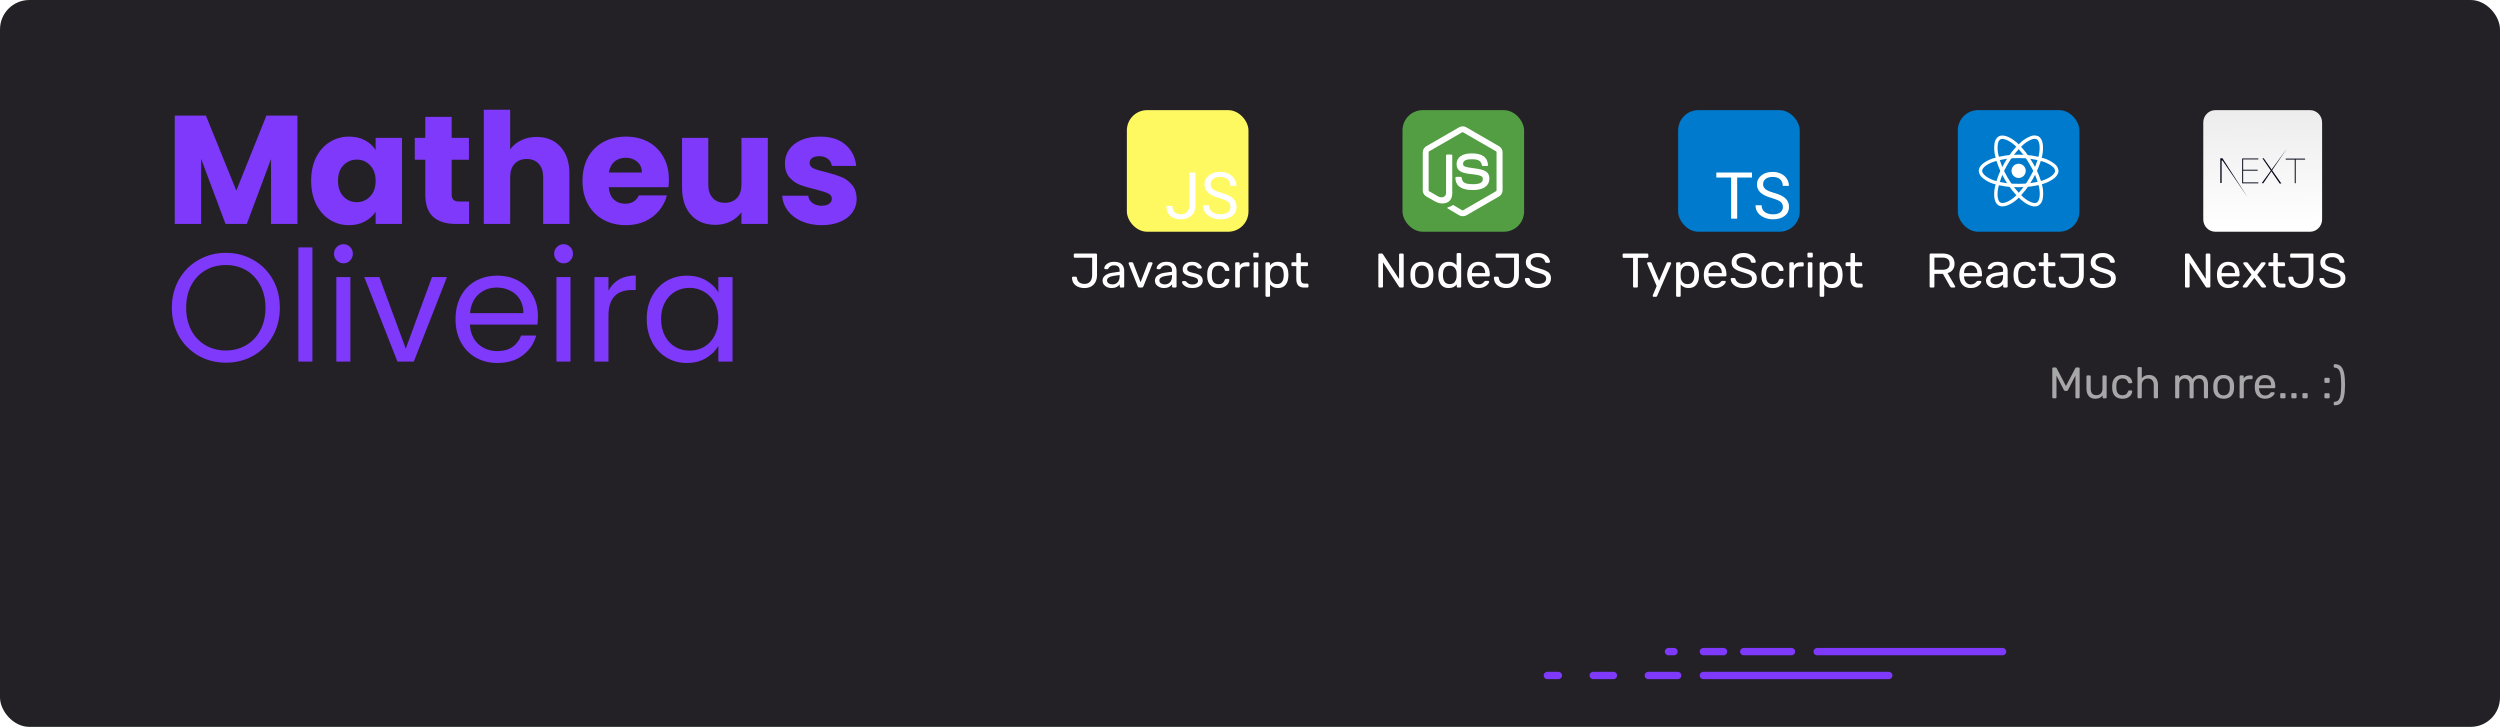 <svg width="1362" height="396" viewBox="0 0 1362 396" fill="none" xmlns="http://www.w3.org/2000/svg">
<g clip-path="url(#clip0)">
<rect width="1362" height="396" rx="16" fill="#232126"/>
<path d="M890.303 156.667C890.126 156.667 889.976 156.614 889.852 156.508C889.746 156.384 889.693 156.234 889.693 156.057V140.475H884.605C884.429 140.475 884.279 140.422 884.155 140.316C884.049 140.192 883.996 140.042 883.996 139.866V138.753C883.996 138.576 884.049 138.426 884.155 138.302C884.279 138.178 884.429 138.117 884.605 138.117H897.378C897.573 138.117 897.723 138.178 897.829 138.302C897.953 138.408 898.014 138.558 898.014 138.753V139.866C898.014 140.042 897.953 140.192 897.829 140.316C897.705 140.422 897.555 140.475 897.378 140.475H892.317V156.057C892.317 156.234 892.255 156.384 892.131 156.508C892.008 156.614 891.858 156.667 891.681 156.667H890.303ZM900.904 161.702C900.763 161.702 900.639 161.649 900.533 161.543C900.427 161.437 900.374 161.313 900.374 161.172C900.374 161.048 900.418 160.889 900.507 160.695L902.547 155.845L897.486 143.894C897.397 143.664 897.353 143.514 897.353 143.443C897.353 143.284 897.406 143.152 897.512 143.046C897.618 142.94 897.751 142.887 897.91 142.887H899.208C899.491 142.887 899.703 143.037 899.844 143.337L903.872 152.983L908.006 143.337C908.147 143.037 908.368 142.887 908.669 142.887H909.914C910.073 142.887 910.206 142.94 910.312 143.046C910.418 143.152 910.471 143.275 910.471 143.417C910.471 143.47 910.426 143.629 910.338 143.894L902.812 161.251C902.671 161.551 902.45 161.702 902.15 161.702H900.904ZM913.75 161.702C913.574 161.702 913.423 161.64 913.3 161.516C913.194 161.41 913.141 161.269 913.141 161.092V143.496C913.141 143.319 913.194 143.178 913.3 143.072C913.423 142.948 913.574 142.887 913.75 142.887H914.969C915.146 142.887 915.287 142.948 915.393 143.072C915.517 143.178 915.579 143.319 915.579 143.496V144.662C916.568 143.302 918.017 142.622 919.925 142.622C921.78 142.622 923.167 143.205 924.085 144.371C925.022 145.537 925.525 147.038 925.596 148.876C925.613 149.07 925.622 149.37 925.622 149.777C925.622 150.183 925.613 150.483 925.596 150.678C925.525 152.497 925.022 153.999 924.085 155.183C923.149 156.349 921.762 156.932 919.925 156.932C918.087 156.932 916.656 156.269 915.632 154.944V161.092C915.632 161.269 915.579 161.41 915.473 161.516C915.367 161.64 915.225 161.702 915.049 161.702H913.75ZM919.368 154.785C920.623 154.785 921.532 154.396 922.098 153.619C922.681 152.842 922.999 151.817 923.052 150.545C923.069 150.368 923.078 150.112 923.078 149.777C923.078 146.438 921.842 144.768 919.368 144.768C918.149 144.768 917.231 145.174 916.612 145.987C916.012 146.782 915.685 147.736 915.632 148.849L915.605 149.856L915.632 150.89C915.667 151.932 916.003 152.842 916.639 153.619C917.275 154.396 918.185 154.785 919.368 154.785ZM934.412 156.932C932.593 156.932 931.135 156.375 930.04 155.262C928.962 154.131 928.37 152.594 928.264 150.651L928.238 149.75L928.264 148.876C928.388 146.968 928.989 145.448 930.066 144.318C931.162 143.187 932.601 142.622 934.386 142.622C936.347 142.622 937.866 143.249 938.944 144.503C940.021 145.74 940.56 147.418 940.56 149.538V149.989C940.56 150.165 940.498 150.315 940.375 150.439C940.269 150.545 940.127 150.598 939.951 150.598H930.782V150.837C930.835 151.985 931.179 152.965 931.815 153.778C932.469 154.573 933.326 154.971 934.386 154.971C935.198 154.971 935.861 154.812 936.373 154.494C936.903 154.158 937.292 153.813 937.539 153.46C937.698 153.248 937.813 153.124 937.884 153.089C937.972 153.036 938.122 153.01 938.334 153.01H939.633C939.792 153.01 939.924 153.054 940.03 153.142C940.136 153.23 940.189 153.354 940.189 153.513C940.189 153.902 939.942 154.37 939.447 154.918C938.97 155.465 938.29 155.942 937.407 156.349C936.541 156.737 935.543 156.932 934.412 156.932ZM938.043 148.77V148.69C938.043 147.471 937.707 146.482 937.036 145.722C936.382 144.945 935.499 144.556 934.386 144.556C933.273 144.556 932.389 144.945 931.736 145.722C931.1 146.482 930.782 147.471 930.782 148.69V148.77H938.043ZM950.036 156.932C948.57 156.932 947.298 156.702 946.22 156.243C945.16 155.783 944.347 155.183 943.782 154.441C943.217 153.681 942.916 152.868 942.881 152.003C942.881 151.861 942.934 151.738 943.04 151.632C943.164 151.508 943.305 151.446 943.464 151.446H944.815C945.151 151.446 945.381 151.623 945.504 151.976C945.663 152.718 946.114 153.354 946.856 153.884C947.616 154.414 948.676 154.679 950.036 154.679C951.502 154.679 952.606 154.423 953.348 153.911C954.09 153.381 954.461 152.647 954.461 151.711C954.461 151.11 954.276 150.625 953.905 150.254C953.552 149.883 953.022 149.556 952.315 149.273C951.608 148.99 950.548 148.637 949.135 148.213C947.757 147.824 946.662 147.409 945.849 146.968C945.036 146.526 944.427 145.978 944.02 145.325C943.614 144.671 943.411 143.849 943.411 142.86C943.411 141.906 943.667 141.049 944.179 140.29C944.709 139.53 945.46 138.938 946.432 138.514C947.404 138.072 948.561 137.852 949.903 137.852C951.281 137.852 952.465 138.099 953.454 138.594C954.444 139.071 955.195 139.68 955.707 140.422C956.219 141.164 956.493 141.906 956.528 142.648C956.528 142.789 956.475 142.913 956.369 143.019C956.281 143.125 956.149 143.178 955.972 143.178H954.567C954.196 143.178 953.967 143.01 953.878 142.675C953.772 141.933 953.357 141.323 952.633 140.846C951.909 140.351 950.999 140.104 949.903 140.104C948.702 140.104 947.757 140.334 947.068 140.793C946.379 141.252 946.034 141.933 946.034 142.834C946.034 143.434 946.193 143.929 946.511 144.318C946.847 144.706 947.351 145.051 948.022 145.351C948.693 145.634 949.674 145.961 950.963 146.332C952.465 146.738 953.649 147.162 954.514 147.604C955.38 148.028 956.025 148.566 956.449 149.22C956.873 149.856 957.085 150.669 957.085 151.658C957.085 153.301 956.449 154.591 955.177 155.527C953.905 156.463 952.191 156.932 950.036 156.932ZM965.779 156.932C963.888 156.932 962.404 156.402 961.327 155.342C960.267 154.264 959.701 152.762 959.631 150.837L959.604 149.777L959.631 148.717C959.701 146.791 960.267 145.298 961.327 144.238C962.404 143.16 963.888 142.622 965.779 142.622C967.051 142.622 968.128 142.851 969.012 143.311C969.895 143.77 970.549 144.335 970.973 145.007C971.414 145.678 971.653 146.349 971.688 147.021C971.706 147.197 971.653 147.339 971.529 147.445C971.406 147.551 971.255 147.604 971.079 147.604H969.807C969.63 147.604 969.498 147.568 969.409 147.498C969.321 147.427 969.233 147.286 969.144 147.074C968.844 146.226 968.42 145.625 967.872 145.272C967.325 144.901 966.636 144.715 965.805 144.715C964.71 144.715 963.835 145.06 963.182 145.749C962.546 146.42 962.201 147.453 962.148 148.849L962.122 149.803L962.148 150.704C962.201 152.117 962.546 153.16 963.182 153.831C963.818 154.502 964.692 154.838 965.805 154.838C966.636 154.838 967.325 154.661 967.872 154.308C968.42 153.937 968.844 153.328 969.144 152.48C969.233 152.268 969.321 152.126 969.409 152.056C969.498 151.967 969.63 151.923 969.807 151.923H971.079C971.255 151.923 971.406 151.985 971.529 152.109C971.653 152.215 971.706 152.356 971.688 152.533C971.653 153.186 971.414 153.858 970.973 154.547C970.549 155.218 969.895 155.783 969.012 156.243C968.146 156.702 967.068 156.932 965.779 156.932ZM975.445 156.667C975.268 156.667 975.118 156.614 974.994 156.508C974.888 156.384 974.835 156.234 974.835 156.057V143.523C974.835 143.346 974.888 143.196 974.994 143.072C975.118 142.948 975.268 142.887 975.445 142.887H976.664C976.841 142.887 976.991 142.948 977.114 143.072C977.238 143.196 977.3 143.346 977.3 143.523V144.689C978.024 143.487 979.261 142.887 981.01 142.887H982.043C982.22 142.887 982.361 142.948 982.467 143.072C982.591 143.178 982.653 143.319 982.653 143.496V144.583C982.653 144.759 982.591 144.901 982.467 145.007C982.361 145.113 982.22 145.166 982.043 145.166H980.453C979.499 145.166 978.749 145.448 978.201 146.014C977.653 146.561 977.379 147.312 977.379 148.266V156.057C977.379 156.234 977.318 156.384 977.194 156.508C977.07 156.614 976.92 156.667 976.743 156.667H975.445ZM985.3 140.316C985.123 140.316 984.973 140.263 984.849 140.157C984.743 140.033 984.69 139.883 984.69 139.707V138.276C984.69 138.099 984.743 137.949 984.849 137.825C984.973 137.701 985.123 137.64 985.3 137.64H986.969C987.146 137.64 987.296 137.701 987.42 137.825C987.543 137.949 987.605 138.099 987.605 138.276V139.707C987.605 139.883 987.543 140.033 987.42 140.157C987.296 140.263 987.146 140.316 986.969 140.316H985.3ZM985.512 156.667C985.335 156.667 985.185 156.614 985.061 156.508C984.955 156.384 984.902 156.234 984.902 156.057V143.496C984.902 143.319 984.955 143.178 985.061 143.072C985.185 142.948 985.335 142.887 985.512 142.887H986.784C986.96 142.887 987.102 142.948 987.208 143.072C987.331 143.178 987.393 143.319 987.393 143.496V156.057C987.393 156.234 987.331 156.384 987.208 156.508C987.102 156.614 986.96 156.667 986.784 156.667H985.512ZM991.956 161.702C991.78 161.702 991.629 161.64 991.506 161.516C991.4 161.41 991.347 161.269 991.347 161.092V143.496C991.347 143.319 991.4 143.178 991.506 143.072C991.629 142.948 991.78 142.887 991.956 142.887H993.175C993.352 142.887 993.493 142.948 993.599 143.072C993.723 143.178 993.785 143.319 993.785 143.496V144.662C994.774 143.302 996.223 142.622 998.131 142.622C999.986 142.622 1001.37 143.205 1002.29 144.371C1003.23 145.537 1003.73 147.038 1003.8 148.876C1003.82 149.07 1003.83 149.37 1003.83 149.777C1003.83 150.183 1003.82 150.483 1003.8 150.678C1003.73 152.497 1003.23 153.999 1002.29 155.183C1001.35 156.349 999.968 156.932 998.131 156.932C996.293 156.932 994.862 156.269 993.838 154.944V161.092C993.838 161.269 993.785 161.41 993.679 161.516C993.573 161.64 993.431 161.702 993.255 161.702H991.956ZM997.574 154.785C998.829 154.785 999.738 154.396 1000.3 153.619C1000.89 152.842 1001.2 151.817 1001.26 150.545C1001.28 150.368 1001.28 150.112 1001.28 149.777C1001.28 146.438 1000.05 144.768 997.574 144.768C996.355 144.768 995.437 145.174 994.818 145.987C994.218 146.782 993.891 147.736 993.838 148.849L993.811 149.856L993.838 150.89C993.873 151.932 994.209 152.842 994.845 153.619C995.481 154.396 996.391 154.785 997.574 154.785ZM1012.33 156.667C1009.54 156.667 1008.14 155.112 1008.14 152.003V145.007H1006.08C1005.9 145.007 1005.75 144.954 1005.63 144.848C1005.52 144.724 1005.47 144.574 1005.47 144.397V143.496C1005.47 143.319 1005.52 143.178 1005.63 143.072C1005.75 142.948 1005.9 142.887 1006.08 142.887H1008.14V138.461C1008.14 138.284 1008.2 138.143 1008.3 138.037C1008.43 137.913 1008.58 137.852 1008.75 137.852H1010C1010.18 137.852 1010.32 137.913 1010.42 138.037C1010.55 138.143 1010.61 138.284 1010.61 138.461V142.887H1013.89C1014.07 142.887 1014.21 142.948 1014.32 143.072C1014.44 143.178 1014.5 143.319 1014.5 143.496V144.397C1014.5 144.574 1014.44 144.724 1014.32 144.848C1014.21 144.954 1014.07 145.007 1013.89 145.007H1010.61V151.817C1010.61 152.7 1010.76 153.372 1011.06 153.831C1011.36 154.273 1011.85 154.494 1012.54 154.494H1014.16C1014.34 154.494 1014.48 154.555 1014.58 154.679C1014.71 154.785 1014.77 154.926 1014.77 155.103V156.057C1014.77 156.234 1014.71 156.384 1014.58 156.508C1014.48 156.614 1014.34 156.667 1014.16 156.667H1012.33Z" fill="white"/>
<rect x="914.25" y="60" width="66.25" height="66.25" rx="11.042" fill="#007ACC"/>
<path d="M954.483 96.731H946.409V119.125H943.114V96.731H935.057V94.005H954.483V96.731ZM965.335 107.928C962.494 107.111 960.424 106.111 959.124 104.926C957.836 103.73 957.192 102.258 957.192 100.509C957.192 98.531 957.98 96.898 959.555 95.61C961.143 94.31 963.201 93.66 965.732 93.66C967.457 93.66 968.993 93.994 970.338 94.661C971.695 95.328 972.742 96.248 973.478 97.421C974.226 98.594 974.6 99.877 974.6 101.269H971.27C971.27 99.75 970.787 98.56 969.821 97.697C968.854 96.823 967.492 96.386 965.732 96.386C964.099 96.386 962.822 96.748 961.902 97.473C960.993 98.186 960.539 99.181 960.539 100.458C960.539 101.481 960.97 102.35 961.833 103.063C962.707 103.764 964.185 104.409 966.267 104.995C968.36 105.582 969.993 106.232 971.166 106.945C972.351 107.646 973.225 108.469 973.789 109.412C974.364 110.355 974.651 111.465 974.651 112.742C974.651 114.777 973.858 116.411 972.271 117.641C970.683 118.86 968.561 119.47 965.904 119.47C964.179 119.47 962.569 119.142 961.074 118.487C959.578 117.82 958.422 116.911 957.606 115.761C956.801 114.611 956.398 113.305 956.398 111.844H959.728C959.728 113.363 960.286 114.565 961.401 115.45C962.529 116.324 964.03 116.761 965.904 116.761C967.653 116.761 968.993 116.405 969.924 115.692C970.856 114.979 971.322 114.007 971.322 112.776C971.322 111.545 970.89 110.596 970.028 109.929C969.165 109.251 967.601 108.584 965.335 107.928Z" fill="white"/>
<path d="M590.818 156.932C588.892 156.932 587.293 156.455 586.021 155.501C584.749 154.547 584.078 153.151 584.007 151.314C584.007 151.155 584.06 151.022 584.166 150.916C584.272 150.792 584.413 150.731 584.59 150.731H586.021C586.392 150.731 586.622 150.934 586.71 151.34C586.816 152.471 587.249 153.31 588.009 153.858C588.768 154.405 589.722 154.679 590.871 154.679C592.196 154.679 593.211 154.246 593.918 153.381C594.642 152.497 595.005 151.314 595.005 149.83V140.422H585.597C585.42 140.422 585.27 140.369 585.147 140.263C585.041 140.139 584.988 139.989 584.988 139.813V138.726C584.988 138.549 585.041 138.408 585.147 138.302C585.27 138.178 585.42 138.117 585.597 138.117H597.019C597.213 138.117 597.363 138.178 597.469 138.302C597.593 138.408 597.655 138.558 597.655 138.753V149.883C597.655 152.038 597.045 153.752 595.826 155.024C594.625 156.296 592.955 156.932 590.818 156.932ZM605.495 156.932C604.63 156.932 603.826 156.755 603.084 156.402C602.342 156.048 601.75 155.571 601.308 154.971C600.884 154.352 600.672 153.672 600.672 152.93C600.672 151.764 601.149 150.81 602.103 150.068C603.075 149.308 604.382 148.814 606.025 148.584L609.974 148.028V147.259C609.974 145.457 608.94 144.556 606.873 144.556C606.096 144.556 605.46 144.724 604.965 145.06C604.471 145.378 604.1 145.757 603.852 146.199C603.799 146.358 603.729 146.473 603.64 146.544C603.57 146.614 603.464 146.65 603.322 146.65H602.183C602.024 146.65 601.883 146.597 601.759 146.491C601.653 146.367 601.6 146.226 601.6 146.067C601.618 145.643 601.812 145.166 602.183 144.636C602.572 144.088 603.163 143.62 603.958 143.231C604.753 142.825 605.734 142.622 606.9 142.622C608.879 142.622 610.301 143.09 611.166 144.026C612.032 144.945 612.465 146.093 612.465 147.471V156.057C612.465 156.234 612.403 156.384 612.279 156.508C612.173 156.614 612.032 156.667 611.855 156.667H610.636C610.46 156.667 610.31 156.614 610.186 156.508C610.08 156.384 610.027 156.234 610.027 156.057V154.918C609.638 155.483 609.073 155.96 608.331 156.349C607.589 156.737 606.644 156.932 605.495 156.932ZM606.052 154.944C607.2 154.944 608.137 154.573 608.861 153.831C609.603 153.071 609.974 151.985 609.974 150.572V149.83L606.9 150.28C605.646 150.457 604.7 150.757 604.064 151.181C603.428 151.587 603.11 152.109 603.11 152.745C603.11 153.451 603.402 153.999 603.985 154.388C604.568 154.759 605.257 154.944 606.052 154.944ZM620.812 156.667C620.353 156.667 620.026 156.446 619.832 156.004L614.929 143.708L614.876 143.443C614.876 143.284 614.929 143.152 615.035 143.046C615.141 142.94 615.274 142.887 615.433 142.887H616.705C617.005 142.887 617.226 143.037 617.367 143.337L621.395 153.778L625.423 143.337C625.582 143.037 625.794 142.887 626.059 142.887H627.358C627.499 142.887 627.623 142.94 627.729 143.046C627.852 143.152 627.914 143.284 627.914 143.443L627.861 143.708L622.932 156.004C622.738 156.446 622.411 156.667 621.952 156.667H620.812ZM634.014 156.932C633.148 156.932 632.344 156.755 631.602 156.402C630.86 156.048 630.269 155.571 629.827 154.971C629.403 154.352 629.191 153.672 629.191 152.93C629.191 151.764 629.668 150.81 630.622 150.068C631.594 149.308 632.901 148.814 634.544 148.584L638.492 148.028V147.259C638.492 145.457 637.459 144.556 635.392 144.556C634.615 144.556 633.979 144.724 633.484 145.06C632.989 145.378 632.618 145.757 632.371 146.199C632.318 146.358 632.247 146.473 632.159 146.544C632.088 146.614 631.982 146.65 631.841 146.65H630.701C630.542 146.65 630.401 146.597 630.277 146.491C630.171 146.367 630.118 146.226 630.118 146.067C630.136 145.643 630.33 145.166 630.701 144.636C631.09 144.088 631.682 143.62 632.477 143.231C633.272 142.825 634.252 142.622 635.418 142.622C637.397 142.622 638.819 143.09 639.685 144.026C640.551 144.945 640.983 146.093 640.983 147.471V156.057C640.983 156.234 640.922 156.384 640.798 156.508C640.692 156.614 640.551 156.667 640.374 156.667H639.155C638.978 156.667 638.828 156.614 638.704 156.508C638.598 156.384 638.545 156.234 638.545 156.057V154.918C638.157 155.483 637.591 155.96 636.849 156.349C636.107 156.737 635.162 156.932 634.014 156.932ZM634.57 154.944C635.719 154.944 636.655 154.573 637.379 153.831C638.121 153.071 638.492 151.985 638.492 150.572V149.83L635.418 150.28C634.164 150.457 633.219 150.757 632.583 151.181C631.947 151.587 631.629 152.109 631.629 152.745C631.629 153.451 631.92 153.999 632.503 154.388C633.086 154.759 633.775 154.944 634.57 154.944ZM649.563 156.932C648.326 156.932 647.284 156.737 646.436 156.349C645.606 155.942 644.979 155.483 644.555 154.971C644.148 154.458 643.945 154.034 643.945 153.699C643.945 153.522 644.007 153.389 644.131 153.301C644.272 153.195 644.413 153.142 644.555 153.142H645.747C645.924 153.142 646.083 153.23 646.224 153.407C646.648 153.902 647.107 154.29 647.602 154.573C648.097 154.856 648.759 154.997 649.59 154.997C650.508 154.997 651.25 154.82 651.816 154.467C652.399 154.096 652.69 153.593 652.69 152.957C652.69 152.533 652.566 152.188 652.319 151.923C652.089 151.64 651.683 151.402 651.1 151.208C650.535 150.996 649.687 150.766 648.556 150.519C647.019 150.183 645.924 149.697 645.27 149.061C644.634 148.425 644.316 147.604 644.316 146.597C644.316 145.925 644.51 145.289 644.899 144.689C645.305 144.07 645.888 143.576 646.648 143.205C647.425 142.816 648.353 142.622 649.431 142.622C650.561 142.622 651.524 142.807 652.319 143.178C653.114 143.549 653.706 143.991 654.095 144.503C654.501 144.998 654.704 145.413 654.704 145.749C654.704 145.908 654.642 146.04 654.519 146.146C654.413 146.252 654.28 146.305 654.121 146.305H653.008C652.796 146.305 652.619 146.217 652.478 146.04C652.195 145.704 651.948 145.448 651.736 145.272C651.542 145.077 651.25 144.909 650.862 144.768C650.491 144.627 650.014 144.556 649.431 144.556C648.583 144.556 647.929 144.742 647.47 145.113C647.01 145.466 646.781 145.934 646.781 146.517C646.781 146.888 646.878 147.206 647.072 147.471C647.266 147.718 647.637 147.948 648.185 148.16C648.75 148.372 649.563 148.593 650.623 148.823C652.301 149.176 653.485 149.688 654.174 150.36C654.881 151.013 655.234 151.852 655.234 152.877C655.234 153.637 655.013 154.326 654.572 154.944C654.13 155.562 653.476 156.048 652.611 156.402C651.763 156.755 650.747 156.932 649.563 156.932ZM663.867 156.932C661.976 156.932 660.492 156.402 659.415 155.342C658.355 154.264 657.789 152.762 657.719 150.837L657.692 149.777L657.719 148.717C657.789 146.791 658.355 145.298 659.415 144.238C660.492 143.16 661.976 142.622 663.867 142.622C665.139 142.622 666.216 142.851 667.1 143.311C667.983 143.77 668.637 144.335 669.061 145.007C669.502 145.678 669.741 146.349 669.776 147.021C669.794 147.197 669.741 147.339 669.617 147.445C669.494 147.551 669.343 147.604 669.167 147.604H667.895C667.718 147.604 667.586 147.568 667.497 147.498C667.409 147.427 667.321 147.286 667.232 147.074C666.932 146.226 666.508 145.625 665.96 145.272C665.413 144.901 664.724 144.715 663.893 144.715C662.798 144.715 661.923 145.06 661.27 145.749C660.634 146.42 660.289 147.453 660.236 148.849L660.21 149.803L660.236 150.704C660.289 152.117 660.634 153.16 661.27 153.831C661.906 154.502 662.78 154.838 663.893 154.838C664.724 154.838 665.413 154.661 665.96 154.308C666.508 153.937 666.932 153.328 667.232 152.48C667.321 152.268 667.409 152.126 667.497 152.056C667.586 151.967 667.718 151.923 667.895 151.923H669.167C669.343 151.923 669.494 151.985 669.617 152.109C669.741 152.215 669.794 152.356 669.776 152.533C669.741 153.186 669.502 153.858 669.061 154.547C668.637 155.218 667.983 155.783 667.1 156.243C666.234 156.702 665.156 156.932 663.867 156.932ZM673.533 156.667C673.356 156.667 673.206 156.614 673.082 156.508C672.976 156.384 672.923 156.234 672.923 156.057V143.523C672.923 143.346 672.976 143.196 673.082 143.072C673.206 142.948 673.356 142.887 673.533 142.887H674.752C674.929 142.887 675.079 142.948 675.202 143.072C675.326 143.196 675.388 143.346 675.388 143.523V144.689C676.112 143.487 677.349 142.887 679.098 142.887H680.131C680.308 142.887 680.449 142.948 680.555 143.072C680.679 143.178 680.741 143.319 680.741 143.496V144.583C680.741 144.759 680.679 144.901 680.555 145.007C680.449 145.113 680.308 145.166 680.131 145.166H678.541C677.587 145.166 676.837 145.448 676.289 146.014C675.741 146.561 675.467 147.312 675.467 148.266V156.057C675.467 156.234 675.406 156.384 675.282 156.508C675.158 156.614 675.008 156.667 674.831 156.667H673.533ZM683.388 140.316C683.211 140.316 683.061 140.263 682.937 140.157C682.831 140.033 682.778 139.883 682.778 139.707V138.276C682.778 138.099 682.831 137.949 682.937 137.825C683.061 137.701 683.211 137.64 683.388 137.64H685.057C685.234 137.64 685.384 137.701 685.508 137.825C685.631 137.949 685.693 138.099 685.693 138.276V139.707C685.693 139.883 685.631 140.033 685.508 140.157C685.384 140.263 685.234 140.316 685.057 140.316H683.388ZM683.6 156.667C683.423 156.667 683.273 156.614 683.149 156.508C683.043 156.384 682.99 156.234 682.99 156.057V143.496C682.99 143.319 683.043 143.178 683.149 143.072C683.273 142.948 683.423 142.887 683.6 142.887H684.872C685.048 142.887 685.19 142.948 685.296 143.072C685.419 143.178 685.481 143.319 685.481 143.496V156.057C685.481 156.234 685.419 156.384 685.296 156.508C685.19 156.614 685.048 156.667 684.872 156.667H683.6ZM690.044 161.702C689.868 161.702 689.717 161.64 689.594 161.516C689.488 161.41 689.435 161.269 689.435 161.092V143.496C689.435 143.319 689.488 143.178 689.594 143.072C689.717 142.948 689.868 142.887 690.044 142.887H691.263C691.44 142.887 691.581 142.948 691.687 143.072C691.811 143.178 691.873 143.319 691.873 143.496V144.662C692.862 143.302 694.311 142.622 696.219 142.622C698.074 142.622 699.461 143.205 700.379 144.371C701.316 145.537 701.819 147.038 701.89 148.876C701.907 149.07 701.916 149.37 701.916 149.777C701.916 150.183 701.907 150.483 701.89 150.678C701.819 152.497 701.316 153.999 700.379 155.183C699.443 156.349 698.056 156.932 696.219 156.932C694.381 156.932 692.95 156.269 691.926 154.944V161.092C691.926 161.269 691.873 161.41 691.767 161.516C691.661 161.64 691.519 161.702 691.343 161.702H690.044ZM695.662 154.785C696.917 154.785 697.826 154.396 698.392 153.619C698.975 152.842 699.293 151.817 699.346 150.545C699.363 150.368 699.372 150.112 699.372 149.777C699.372 146.438 698.136 144.768 695.662 144.768C694.443 144.768 693.525 145.174 692.906 145.987C692.306 146.782 691.979 147.736 691.926 148.849L691.899 149.856L691.926 150.89C691.961 151.932 692.297 152.842 692.933 153.619C693.569 154.396 694.479 154.785 695.662 154.785ZM710.419 156.667C707.627 156.667 706.232 155.112 706.232 152.003V145.007H704.165C703.988 145.007 703.838 144.954 703.714 144.848C703.608 144.724 703.555 144.574 703.555 144.397V143.496C703.555 143.319 703.608 143.178 703.714 143.072C703.838 142.948 703.988 142.887 704.165 142.887H706.232V138.461C706.232 138.284 706.285 138.143 706.391 138.037C706.514 137.913 706.664 137.852 706.841 137.852H708.087C708.263 137.852 708.405 137.913 708.511 138.037C708.634 138.143 708.696 138.284 708.696 138.461V142.887H711.982C712.159 142.887 712.3 142.948 712.406 143.072C712.53 143.178 712.592 143.319 712.592 143.496V144.397C712.592 144.574 712.53 144.724 712.406 144.848C712.3 144.954 712.159 145.007 711.982 145.007H708.696V151.817C708.696 152.7 708.846 153.372 709.147 153.831C709.447 154.273 709.942 154.494 710.631 154.494H712.247C712.424 154.494 712.565 154.555 712.671 154.679C712.795 154.785 712.857 154.926 712.857 155.103V156.057C712.857 156.234 712.795 156.384 712.671 156.508C712.565 156.614 712.424 156.667 712.247 156.667H710.419Z" fill="white"/>
<rect x="613.917" y="60" width="66.25" height="66.25" rx="11.042" fill="#FFF961"/>
<path d="M647.973 94.005H651.303V111.793C651.303 114.197 650.578 116.077 649.129 117.434C647.691 118.791 645.771 119.47 643.367 119.47C640.871 119.47 638.927 118.832 637.535 117.555C636.144 116.278 635.448 114.49 635.448 112.189H638.76C638.76 113.627 639.151 114.749 639.934 115.554C640.727 116.359 641.872 116.761 643.367 116.761C644.736 116.761 645.84 116.33 646.679 115.467C647.53 114.605 647.962 113.397 647.973 111.844V94.005ZM664.346 107.928C661.505 107.111 659.435 106.111 658.135 104.926C656.847 103.73 656.203 102.258 656.203 100.509C656.203 98.531 656.991 96.898 658.566 95.61C660.154 94.31 662.212 93.66 664.743 93.66C666.468 93.66 668.004 93.994 669.349 94.661C670.706 95.328 671.753 96.248 672.489 97.421C673.237 98.594 673.611 99.877 673.611 101.269H670.281C670.281 99.75 669.798 98.56 668.832 97.697C667.866 96.823 666.503 96.386 664.743 96.386C663.11 96.386 661.833 96.748 660.913 97.473C660.004 98.186 659.55 99.181 659.55 100.458C659.55 101.481 659.981 102.35 660.844 103.063C661.718 103.764 663.196 104.409 665.278 104.995C667.371 105.582 669.004 106.232 670.177 106.945C671.362 107.646 672.236 108.469 672.8 109.412C673.375 110.355 673.662 111.465 673.662 112.742C673.662 114.777 672.869 116.411 671.282 117.641C669.694 118.86 667.572 119.47 664.915 119.47C663.19 119.47 661.58 119.142 660.085 118.487C658.589 117.82 657.433 116.911 656.617 115.761C655.812 114.611 655.409 113.305 655.409 111.844H658.739C658.739 113.363 659.297 114.565 660.412 115.45C661.54 116.324 663.041 116.761 664.915 116.761C666.664 116.761 668.004 116.405 668.935 115.692C669.867 114.979 670.333 114.007 670.333 112.776C670.333 111.545 669.901 110.596 669.039 109.929C668.176 109.251 666.612 108.584 664.346 107.928Z" fill="white"/>
<path d="M1191 156.667C1190.82 156.667 1190.67 156.614 1190.55 156.508C1190.44 156.384 1190.39 156.234 1190.39 156.057V138.753C1190.39 138.558 1190.44 138.408 1190.55 138.302C1190.67 138.178 1190.82 138.117 1191 138.117H1192.22C1192.54 138.117 1192.76 138.24 1192.88 138.488L1201.68 152.003V138.753C1201.68 138.558 1201.73 138.408 1201.84 138.302C1201.96 138.178 1202.11 138.117 1202.29 138.117H1203.56C1203.75 138.117 1203.9 138.178 1204.01 138.302C1204.13 138.408 1204.2 138.558 1204.2 138.753V156.031C1204.2 156.207 1204.13 156.357 1204.01 156.481C1203.9 156.605 1203.76 156.667 1203.59 156.667H1202.31C1202.05 156.667 1201.84 156.543 1201.68 156.296L1192.91 142.913V156.057C1192.91 156.234 1192.84 156.384 1192.72 156.508C1192.6 156.614 1192.45 156.667 1192.27 156.667H1191ZM1213.98 156.932C1212.16 156.932 1210.7 156.375 1209.61 155.262C1208.53 154.131 1207.94 152.594 1207.83 150.651L1207.81 149.75L1207.83 148.876C1207.96 146.968 1208.56 145.448 1209.64 144.318C1210.73 143.187 1212.17 142.622 1213.96 142.622C1215.92 142.622 1217.44 143.249 1218.51 144.503C1219.59 145.74 1220.13 147.418 1220.13 149.538V149.989C1220.13 150.165 1220.07 150.315 1219.94 150.439C1219.84 150.545 1219.7 150.598 1219.52 150.598H1210.35V150.837C1210.4 151.985 1210.75 152.965 1211.39 153.778C1212.04 154.573 1212.9 154.971 1213.96 154.971C1214.77 154.971 1215.43 154.812 1215.94 154.494C1216.47 154.158 1216.86 153.813 1217.11 153.46C1217.27 153.248 1217.38 153.124 1217.45 153.089C1217.54 153.036 1217.69 153.01 1217.9 153.01H1219.2C1219.36 153.01 1219.49 153.054 1219.6 153.142C1219.71 153.23 1219.76 153.354 1219.76 153.513C1219.76 153.902 1219.51 154.37 1219.02 154.918C1218.54 155.465 1217.86 155.942 1216.98 156.349C1216.11 156.737 1215.11 156.932 1213.98 156.932ZM1217.61 148.77V148.69C1217.61 147.471 1217.28 146.482 1216.61 145.722C1215.95 144.945 1215.07 144.556 1213.96 144.556C1212.84 144.556 1211.96 144.945 1211.31 145.722C1210.67 146.482 1210.35 147.471 1210.35 148.69V148.77H1217.61ZM1222.38 156.667C1222.24 156.667 1222.1 156.614 1221.98 156.508C1221.87 156.402 1221.82 156.269 1221.82 156.11C1221.82 155.951 1221.88 155.792 1222.01 155.633L1226.62 149.618L1222.3 143.92C1222.17 143.779 1222.11 143.62 1222.11 143.443C1222.11 143.284 1222.17 143.152 1222.27 143.046C1222.38 142.94 1222.51 142.887 1222.67 142.887H1224.02C1224.29 142.887 1224.52 143.028 1224.71 143.311L1228.23 147.895L1231.76 143.337C1231.86 143.196 1231.96 143.09 1232.05 143.019C1232.16 142.931 1232.29 142.887 1232.45 142.887H1233.75C1233.91 142.887 1234.04 142.94 1234.14 143.046C1234.25 143.152 1234.3 143.284 1234.3 143.443C1234.3 143.62 1234.24 143.779 1234.12 143.92L1229.74 149.671L1234.36 155.633C1234.48 155.792 1234.54 155.951 1234.54 156.11C1234.54 156.269 1234.49 156.402 1234.38 156.508C1234.28 156.614 1234.14 156.667 1233.98 156.667H1232.58C1232.32 156.667 1232.09 156.534 1231.89 156.269L1228.18 151.42L1224.42 156.269C1224.31 156.393 1224.21 156.49 1224.1 156.561C1224.01 156.631 1223.89 156.667 1223.73 156.667H1222.38ZM1242.68 156.667C1239.89 156.667 1238.49 155.112 1238.49 152.003V145.007H1236.42C1236.25 145.007 1236.1 144.954 1235.97 144.848C1235.87 144.724 1235.82 144.574 1235.82 144.397V143.496C1235.82 143.319 1235.87 143.178 1235.97 143.072C1236.1 142.948 1236.25 142.887 1236.42 142.887H1238.49V138.461C1238.49 138.284 1238.54 138.143 1238.65 138.037C1238.77 137.913 1238.92 137.852 1239.1 137.852H1240.35C1240.52 137.852 1240.66 137.913 1240.77 138.037C1240.89 138.143 1240.96 138.284 1240.96 138.461V142.887H1244.24C1244.42 142.887 1244.56 142.948 1244.67 143.072C1244.79 143.178 1244.85 143.319 1244.85 143.496V144.397C1244.85 144.574 1244.79 144.724 1244.67 144.848C1244.56 144.954 1244.42 145.007 1244.24 145.007H1240.96V151.817C1240.96 152.7 1241.11 153.372 1241.41 153.831C1241.71 154.273 1242.2 154.494 1242.89 154.494H1244.51C1244.68 154.494 1244.83 154.555 1244.93 154.679C1245.05 154.785 1245.12 154.926 1245.12 155.103V156.057C1245.12 156.234 1245.05 156.384 1244.93 156.508C1244.83 156.614 1244.68 156.667 1244.51 156.667H1242.68ZM1253.51 156.932C1251.58 156.932 1249.98 156.455 1248.71 155.501C1247.44 154.547 1246.77 153.151 1246.7 151.314C1246.7 151.155 1246.75 151.022 1246.86 150.916C1246.96 150.792 1247.1 150.731 1247.28 150.731H1248.71C1249.08 150.731 1249.31 150.934 1249.4 151.34C1249.51 152.471 1249.94 153.31 1250.7 153.858C1251.46 154.405 1252.41 154.679 1253.56 154.679C1254.89 154.679 1255.9 154.246 1256.61 153.381C1257.33 152.497 1257.69 151.314 1257.69 149.83V140.422H1248.29C1248.11 140.422 1247.96 140.369 1247.84 140.263C1247.73 140.139 1247.68 139.989 1247.68 139.813V138.726C1247.68 138.549 1247.73 138.408 1247.84 138.302C1247.96 138.178 1248.11 138.117 1248.29 138.117H1259.71C1259.9 138.117 1260.05 138.178 1260.16 138.302C1260.28 138.408 1260.34 138.558 1260.34 138.753V149.883C1260.34 152.038 1259.73 153.752 1258.52 155.024C1257.31 156.296 1255.64 156.932 1253.51 156.932ZM1270.75 156.932C1269.29 156.932 1268.01 156.702 1266.94 156.243C1265.88 155.783 1265.06 155.183 1264.5 154.441C1263.93 153.681 1263.63 152.868 1263.6 152.003C1263.6 151.861 1263.65 151.738 1263.76 151.632C1263.88 151.508 1264.02 151.446 1264.18 151.446H1265.53C1265.87 151.446 1266.1 151.623 1266.22 151.976C1266.38 152.718 1266.83 153.354 1267.57 153.884C1268.33 154.414 1269.39 154.679 1270.75 154.679C1272.22 154.679 1273.32 154.423 1274.07 153.911C1274.81 153.381 1275.18 152.647 1275.18 151.711C1275.18 151.11 1274.99 150.625 1274.62 150.254C1274.27 149.883 1273.74 149.556 1273.03 149.273C1272.33 148.99 1271.27 148.637 1269.85 148.213C1268.47 147.824 1267.38 147.409 1266.57 146.968C1265.75 146.526 1265.14 145.978 1264.74 145.325C1264.33 144.671 1264.13 143.849 1264.13 142.86C1264.13 141.906 1264.38 141.049 1264.9 140.29C1265.43 139.53 1266.18 138.938 1267.15 138.514C1268.12 138.072 1269.28 137.852 1270.62 137.852C1272 137.852 1273.18 138.099 1274.17 138.594C1275.16 139.071 1275.91 139.68 1276.42 140.422C1276.94 141.164 1277.21 141.906 1277.25 142.648C1277.25 142.789 1277.19 142.913 1277.09 143.019C1277 143.125 1276.87 143.178 1276.69 143.178H1275.28C1274.91 143.178 1274.68 143.01 1274.6 142.675C1274.49 141.933 1274.07 141.323 1273.35 140.846C1272.63 140.351 1271.72 140.104 1270.62 140.104C1269.42 140.104 1268.47 140.334 1267.79 140.793C1267.1 141.252 1266.75 141.933 1266.75 142.834C1266.75 143.434 1266.91 143.929 1267.23 144.318C1267.56 144.706 1268.07 145.051 1268.74 145.351C1269.41 145.634 1270.39 145.961 1271.68 146.332C1273.18 146.738 1274.37 147.162 1275.23 147.604C1276.1 148.028 1276.74 148.566 1277.17 149.22C1277.59 149.856 1277.8 150.669 1277.8 151.658C1277.8 153.301 1277.17 154.591 1275.89 155.527C1274.62 156.463 1272.91 156.932 1270.75 156.932Z" fill="white"/>
<g clip-path="url(#clip1)">
<path d="M1258.5 60H1206.92C1203.29 60 1200.34 63.013 1200.34 66.728V119.521C1200.34 123.238 1203.29 126.25 1206.92 126.25H1258.5C1262.13 126.25 1265.08 123.238 1265.08 119.521V66.728C1265.08 63.013 1262.13 60 1258.5 60Z" fill="url(#paint0_linear)"/>
<g filter="url(#filter0_d)">
<path d="M1230.35 85.537H1221.8V91.691M1221.8 91.691H1229.98M1221.8 91.691V98.585H1230.35" stroke="#030517" stroke-width="0.522"/>
<path d="M1209.62 98.663H1210.35V86.36H1210.79L1224.53 106.489L1210.79 85.165H1209.62V98.663V98.663ZM1233.07 98.772H1232.16L1245.99 79.761L1233.07 98.772Z" fill="#030517"/>
<path d="M1241.99 98.958L1232.53 85.165H1233.26L1242.9 98.958H1241.99ZM1250.71 85.91V98.772H1250.17V85.91H1245.26V85.351H1255.81V85.91H1250.71Z" fill="#030517"/>
</g>
</g>
<path d="M1051.87 156.667C1051.7 156.667 1051.55 156.614 1051.42 156.508C1051.32 156.384 1051.26 156.234 1051.26 156.057V138.753C1051.26 138.558 1051.32 138.408 1051.42 138.302C1051.55 138.178 1051.7 138.117 1051.87 138.117H1058.34C1060.37 138.117 1061.96 138.594 1063.11 139.548C1064.26 140.502 1064.83 141.88 1064.83 143.682C1064.83 145.024 1064.5 146.128 1063.82 146.994C1063.17 147.86 1062.24 148.46 1061.04 148.796L1065.12 155.845C1065.18 155.951 1065.2 156.048 1065.2 156.137C1065.2 156.278 1065.14 156.402 1065.02 156.508C1064.91 156.614 1064.79 156.667 1064.65 156.667H1063.37C1063.11 156.667 1062.9 156.605 1062.74 156.481C1062.6 156.357 1062.46 156.181 1062.34 155.951L1058.5 149.22H1053.86V156.057C1053.86 156.234 1053.8 156.384 1053.68 156.508C1053.55 156.614 1053.4 156.667 1053.22 156.667H1051.87ZM1058.23 146.968C1060.87 146.968 1062.18 145.863 1062.18 143.655C1062.18 141.447 1060.87 140.343 1058.23 140.343H1053.86V146.968H1058.23ZM1073.64 156.932C1071.82 156.932 1070.36 156.375 1069.27 155.262C1068.19 154.131 1067.6 152.594 1067.49 150.651L1067.47 149.75L1067.49 148.876C1067.62 146.968 1068.22 145.448 1069.29 144.318C1070.39 143.187 1071.83 142.622 1073.61 142.622C1075.58 142.622 1077.09 143.249 1078.17 144.503C1079.25 145.74 1079.79 147.418 1079.79 149.538V149.989C1079.79 150.165 1079.73 150.315 1079.6 150.439C1079.5 150.545 1079.36 150.598 1079.18 150.598H1070.01V150.837C1070.06 151.985 1070.41 152.965 1071.04 153.778C1071.7 154.573 1072.55 154.971 1073.61 154.971C1074.43 154.971 1075.09 154.812 1075.6 154.494C1076.13 154.158 1076.52 153.813 1076.77 153.46C1076.93 153.248 1077.04 153.124 1077.11 153.089C1077.2 153.036 1077.35 153.01 1077.56 153.01H1078.86C1079.02 153.01 1079.15 153.054 1079.26 153.142C1079.36 153.23 1079.42 153.354 1079.42 153.513C1079.42 153.902 1079.17 154.37 1078.68 154.918C1078.2 155.465 1077.52 155.942 1076.64 156.349C1075.77 156.737 1074.77 156.932 1073.64 156.932ZM1077.27 148.77V148.69C1077.27 147.471 1076.94 146.482 1076.26 145.722C1075.61 144.945 1074.73 144.556 1073.61 144.556C1072.5 144.556 1071.62 144.945 1070.96 145.722C1070.33 146.482 1070.01 147.471 1070.01 148.69V148.77H1077.27ZM1086.8 156.932C1085.93 156.932 1085.13 156.755 1084.39 156.402C1083.65 156.048 1083.05 155.571 1082.61 154.971C1082.19 154.352 1081.98 153.672 1081.98 152.93C1081.98 151.764 1082.45 150.81 1083.41 150.068C1084.38 149.308 1085.69 148.814 1087.33 148.584L1091.28 148.028V147.259C1091.28 145.457 1090.24 144.556 1088.18 144.556C1087.4 144.556 1086.76 144.724 1086.27 145.06C1085.78 145.378 1085.4 145.757 1085.16 146.199C1085.1 146.358 1085.03 146.473 1084.94 146.544C1084.87 146.614 1084.77 146.65 1084.63 146.65H1083.49C1083.33 146.65 1083.19 146.597 1083.06 146.491C1082.96 146.367 1082.9 146.226 1082.9 146.067C1082.92 145.643 1083.12 145.166 1083.49 144.636C1083.88 144.088 1084.47 143.62 1085.26 143.231C1086.06 142.825 1087.04 142.622 1088.2 142.622C1090.18 142.622 1091.61 143.09 1092.47 144.026C1093.34 144.945 1093.77 146.093 1093.77 147.471V156.057C1093.77 156.234 1093.71 156.384 1093.58 156.508C1093.48 156.614 1093.34 156.667 1093.16 156.667H1091.94C1091.76 156.667 1091.61 156.614 1091.49 156.508C1091.38 156.384 1091.33 156.234 1091.33 156.057V154.918C1090.94 155.483 1090.38 155.96 1089.64 156.349C1088.89 156.737 1087.95 156.932 1086.8 156.932ZM1087.36 154.944C1088.5 154.944 1089.44 154.573 1090.17 153.831C1090.91 153.071 1091.28 151.985 1091.28 150.572V149.83L1088.2 150.28C1086.95 150.457 1086 150.757 1085.37 151.181C1084.73 151.587 1084.41 152.109 1084.41 152.745C1084.41 153.451 1084.71 153.999 1085.29 154.388C1085.87 154.759 1086.56 154.944 1087.36 154.944ZM1103.14 156.932C1101.25 156.932 1099.77 156.402 1098.69 155.342C1097.63 154.264 1097.07 152.762 1097 150.837L1096.97 149.777L1097 148.717C1097.07 146.791 1097.63 145.298 1098.69 144.238C1099.77 143.16 1101.25 142.622 1103.14 142.622C1104.42 142.622 1105.49 142.851 1106.38 143.311C1107.26 143.77 1107.91 144.335 1108.34 145.007C1108.78 145.678 1109.02 146.349 1109.05 147.021C1109.07 147.197 1109.02 147.339 1108.89 147.445C1108.77 147.551 1108.62 147.604 1108.44 147.604H1107.17C1107 147.604 1106.86 147.568 1106.77 147.498C1106.69 147.427 1106.6 147.286 1106.51 147.074C1106.21 146.226 1105.79 145.625 1105.24 145.272C1104.69 144.901 1104 144.715 1103.17 144.715C1102.08 144.715 1101.2 145.06 1100.55 145.749C1099.91 146.42 1099.57 147.453 1099.51 148.849L1099.49 149.803L1099.51 150.704C1099.57 152.117 1099.91 153.16 1100.55 153.831C1101.18 154.502 1102.06 154.838 1103.17 154.838C1104 154.838 1104.69 154.661 1105.24 154.308C1105.79 153.937 1106.21 153.328 1106.51 152.48C1106.6 152.268 1106.69 152.126 1106.77 152.056C1106.86 151.967 1107 151.923 1107.17 151.923H1108.44C1108.62 151.923 1108.77 151.985 1108.89 152.109C1109.02 152.215 1109.07 152.356 1109.05 152.533C1109.02 153.186 1108.78 153.858 1108.34 154.547C1107.91 155.218 1107.26 155.783 1106.38 156.243C1105.51 156.702 1104.43 156.932 1103.14 156.932ZM1117.58 156.667C1114.79 156.667 1113.39 155.112 1113.39 152.003V145.007H1111.33C1111.15 145.007 1111 144.954 1110.88 144.848C1110.77 144.724 1110.72 144.574 1110.72 144.397V143.496C1110.72 143.319 1110.77 143.178 1110.88 143.072C1111 142.948 1111.15 142.887 1111.33 142.887H1113.39V138.461C1113.39 138.284 1113.45 138.143 1113.55 138.037C1113.68 137.913 1113.83 137.852 1114 137.852H1115.25C1115.42 137.852 1115.57 137.913 1115.67 138.037C1115.8 138.143 1115.86 138.284 1115.86 138.461V142.887H1119.14C1119.32 142.887 1119.46 142.948 1119.57 143.072C1119.69 143.178 1119.75 143.319 1119.75 143.496V144.397C1119.75 144.574 1119.69 144.724 1119.57 144.848C1119.46 144.954 1119.32 145.007 1119.14 145.007H1115.86V151.817C1115.86 152.7 1116.01 153.372 1116.31 153.831C1116.61 154.273 1117.1 154.494 1117.79 154.494H1119.41C1119.59 154.494 1119.73 154.555 1119.83 154.679C1119.96 154.785 1120.02 154.926 1120.02 155.103V156.057C1120.02 156.234 1119.96 156.384 1119.83 156.508C1119.73 156.614 1119.59 156.667 1119.41 156.667H1117.58ZM1128.41 156.932C1126.48 156.932 1124.88 156.455 1123.61 155.501C1122.34 154.547 1121.67 153.151 1121.6 151.314C1121.6 151.155 1121.65 151.022 1121.76 150.916C1121.86 150.792 1122 150.731 1122.18 150.731H1123.61C1123.98 150.731 1124.21 150.934 1124.3 151.34C1124.41 152.471 1124.84 153.31 1125.6 153.858C1126.36 154.405 1127.31 154.679 1128.46 154.679C1129.79 154.679 1130.8 154.246 1131.51 153.381C1132.23 152.497 1132.6 151.314 1132.6 149.83V140.422H1123.19C1123.01 140.422 1122.86 140.369 1122.74 140.263C1122.63 140.139 1122.58 139.989 1122.58 139.813V138.726C1122.58 138.549 1122.63 138.408 1122.74 138.302C1122.86 138.178 1123.01 138.117 1123.19 138.117H1134.61C1134.8 138.117 1134.95 138.178 1135.06 138.302C1135.18 138.408 1135.25 138.558 1135.25 138.753V149.883C1135.25 152.038 1134.64 153.752 1133.42 155.024C1132.22 156.296 1130.55 156.932 1128.41 156.932ZM1145.65 156.932C1144.19 156.932 1142.92 156.702 1141.84 156.243C1140.78 155.783 1139.97 155.183 1139.4 154.441C1138.84 153.681 1138.53 152.868 1138.5 152.003C1138.5 151.861 1138.55 151.738 1138.66 151.632C1138.78 151.508 1138.92 151.446 1139.08 151.446H1140.43C1140.77 151.446 1141 151.623 1141.12 151.976C1141.28 152.718 1141.73 153.354 1142.47 153.884C1143.23 154.414 1144.29 154.679 1145.65 154.679C1147.12 154.679 1148.23 154.423 1148.97 153.911C1149.71 153.381 1150.08 152.647 1150.08 151.711C1150.08 151.11 1149.89 150.625 1149.52 150.254C1149.17 149.883 1148.64 149.556 1147.93 149.273C1147.23 148.99 1146.17 148.637 1144.75 148.213C1143.38 147.824 1142.28 147.409 1141.47 146.968C1140.65 146.526 1140.05 145.978 1139.64 145.325C1139.23 144.671 1139.03 143.849 1139.03 142.86C1139.03 141.906 1139.29 141.049 1139.8 140.29C1140.33 139.53 1141.08 138.938 1142.05 138.514C1143.02 138.072 1144.18 137.852 1145.52 137.852C1146.9 137.852 1148.08 138.099 1149.07 138.594C1150.06 139.071 1150.81 139.68 1151.33 140.422C1151.84 141.164 1152.11 141.906 1152.15 142.648C1152.15 142.789 1152.09 142.913 1151.99 143.019C1151.9 143.125 1151.77 143.178 1151.59 143.178H1150.19C1149.82 143.178 1149.59 143.01 1149.5 142.675C1149.39 141.933 1148.98 141.323 1148.25 140.846C1147.53 140.351 1146.62 140.104 1145.52 140.104C1144.32 140.104 1143.38 140.334 1142.69 140.793C1142 141.252 1141.65 141.933 1141.65 142.834C1141.65 143.434 1141.81 143.929 1142.13 144.318C1142.47 144.706 1142.97 145.051 1143.64 145.351C1144.31 145.634 1145.29 145.961 1146.58 146.332C1148.08 146.738 1149.27 147.162 1150.13 147.604C1151 148.028 1151.64 148.566 1152.07 149.22C1152.49 149.856 1152.7 150.669 1152.7 151.658C1152.7 153.301 1152.07 154.591 1150.8 155.527C1149.52 156.463 1147.81 156.932 1145.65 156.932Z" fill="white"/>
<rect x="1066.62" y="60" width="66.25" height="66.25" rx="11.042" fill="#007ACC"/>
<path d="M1099.75 96.966C1101.89 96.966 1103.63 95.228 1103.63 93.085C1103.63 90.941 1101.89 89.203 1099.75 89.203C1097.61 89.203 1095.87 90.941 1095.87 93.085C1095.87 95.228 1097.61 96.966 1099.75 96.966Z" fill="white"/>
<path d="M1099.75 101.985C1095.08 102.098 1090.43 101.469 1085.96 100.122C1083.9 99.467 1081.97 98.436 1080.28 97.081C1079.64 96.618 1079.1 96.022 1078.71 95.332C1078.32 94.642 1078.08 93.875 1078.01 93.085C1078.01 90.518 1080.83 88.002 1085.55 86.357C1090.14 84.898 1094.94 84.191 1099.75 84.263C1104.5 84.197 1109.23 84.891 1113.76 86.319C1115.75 86.953 1117.61 87.934 1119.25 89.217C1119.89 89.658 1120.41 90.233 1120.8 90.902C1121.19 91.57 1121.42 92.315 1121.49 93.085C1121.49 95.752 1118.34 98.456 1113.26 100.136C1108.88 101.439 1104.32 102.063 1099.75 101.985V101.985ZM1099.75 86.121C1095.14 86.059 1090.56 86.731 1086.17 88.111C1081.82 89.628 1079.87 91.703 1079.87 93.08C1079.87 94.521 1081.96 96.786 1086.56 98.359C1090.84 99.642 1095.29 100.239 1099.75 100.128C1104.12 100.206 1108.48 99.614 1112.68 98.373C1117.45 96.791 1119.62 94.522 1119.62 93.085C1119.55 92.591 1119.37 92.119 1119.1 91.699C1118.83 91.279 1118.47 90.919 1118.06 90.642C1116.58 89.504 1114.92 88.635 1113.15 88.074C1108.81 86.713 1104.29 86.054 1099.75 86.121V86.121Z" fill="white"/>
<path d="M1090.93 112.446C1090.21 112.462 1089.49 112.287 1088.86 111.936C1086.63 110.654 1085.86 106.955 1086.8 102.041C1087.82 97.338 1089.61 92.832 1092.07 88.698C1094.39 84.551 1097.35 80.801 1100.85 77.59C1102.39 76.184 1104.17 75.063 1106.11 74.278C1106.81 73.95 1107.57 73.78 1108.34 73.78C1109.11 73.78 1109.88 73.95 1110.58 74.278C1112.89 75.61 1113.65 79.691 1112.57 84.928C1111.51 89.376 1109.78 93.635 1107.43 97.556C1105.19 101.655 1102.32 105.372 1098.92 108.57C1097.32 110.031 1095.47 111.183 1093.45 111.969C1092.64 112.269 1091.79 112.43 1090.93 112.446V112.446ZM1093.68 89.621C1091.33 93.579 1089.62 97.887 1088.62 102.382C1087.76 106.909 1088.59 109.631 1089.79 110.323C1091.03 111.042 1094.04 110.36 1097.7 107.162C1100.95 104.098 1103.69 100.54 1105.82 96.619C1108.07 92.87 1109.74 88.798 1110.76 84.545C1111.78 79.615 1110.9 76.596 1109.65 75.879C1109.19 75.7 1108.69 75.62 1108.19 75.644C1107.69 75.668 1107.2 75.795 1106.75 76.017C1105.03 76.727 1103.45 77.735 1102.08 78.995C1098.74 82.071 1095.9 85.661 1093.69 89.63L1093.68 89.621Z" fill="white"/>
<path d="M1108.56 112.466C1106.46 112.466 1103.79 111.193 1101.01 108.8C1097.45 105.56 1094.43 101.765 1092.08 97.563C1089.65 93.486 1087.88 89.045 1086.84 84.409C1086.4 82.37 1086.31 80.267 1086.6 78.198C1086.66 77.431 1086.9 76.688 1087.28 76.02C1087.67 75.353 1088.19 74.778 1088.82 74.337C1091.13 73 1095.05 74.374 1099.05 77.924C1102.37 81.064 1105.2 84.695 1107.42 88.69C1109.85 92.672 1111.64 97.015 1112.71 101.558C1113.18 103.672 1113.25 105.855 1112.93 107.996C1112.85 108.785 1112.6 109.548 1112.2 110.233C1111.8 110.918 1111.26 111.508 1110.61 111.963C1109.98 112.309 1109.28 112.482 1108.56 112.466V112.466ZM1093.69 96.628C1095.94 100.644 1098.82 104.276 1102.22 107.387C1105.71 110.391 1108.48 111.037 1109.67 110.337C1110.91 109.615 1111.83 106.668 1110.88 101.899C1109.85 97.563 1108.14 93.417 1105.81 89.616C1103.68 85.792 1100.99 82.315 1097.82 79.306C1094.05 75.964 1091 75.217 1089.76 75.938C1089.37 76.253 1089.05 76.645 1088.82 77.089C1088.59 77.533 1088.46 78.02 1088.43 78.518C1088.18 80.363 1088.26 82.237 1088.67 84.054C1089.66 88.487 1091.36 92.733 1093.69 96.631L1093.69 96.628Z" fill="white"/>
<path d="M751.54 156.667C751.363 156.667 751.213 156.614 751.09 156.508C750.984 156.384 750.931 156.234 750.931 156.057V138.753C750.931 138.558 750.984 138.408 751.09 138.302C751.213 138.178 751.363 138.117 751.54 138.117H752.759C753.077 138.117 753.298 138.24 753.422 138.488L762.22 152.003V138.753C762.22 138.558 762.273 138.408 762.379 138.302C762.502 138.178 762.652 138.117 762.829 138.117H764.101C764.295 138.117 764.446 138.178 764.552 138.302C764.675 138.408 764.737 138.558 764.737 138.753V156.031C764.737 156.207 764.675 156.357 764.552 156.481C764.446 156.605 764.304 156.667 764.128 156.667H762.856C762.591 156.667 762.379 156.543 762.22 156.296L753.448 142.913V156.057C753.448 156.234 753.386 156.384 753.263 156.508C753.139 156.614 752.989 156.667 752.812 156.667H751.54ZM774.656 156.932C772.713 156.932 771.202 156.384 770.125 155.289C769.065 154.193 768.499 152.736 768.429 150.916L768.402 149.777L768.429 148.637C768.499 146.835 769.074 145.386 770.151 144.291C771.229 143.178 772.731 142.622 774.656 142.622C776.582 142.622 778.084 143.178 779.161 144.291C780.239 145.386 780.813 146.835 780.884 148.637C780.901 148.831 780.91 149.211 780.91 149.777C780.91 150.342 780.901 150.722 780.884 150.916C780.813 152.736 780.239 154.193 779.161 155.289C778.101 156.384 776.6 156.932 774.656 156.932ZM774.656 154.891C775.769 154.891 776.644 154.538 777.28 153.831C777.933 153.124 778.287 152.109 778.34 150.784C778.357 150.607 778.366 150.271 778.366 149.777C778.366 149.282 778.357 148.946 778.34 148.77C778.287 147.445 777.933 146.429 777.28 145.722C776.644 145.015 775.769 144.662 774.656 144.662C773.543 144.662 772.66 145.015 772.006 145.722C771.353 146.429 771.008 147.445 770.973 148.77L770.946 149.777L770.973 150.784C771.008 152.109 771.353 153.124 772.006 153.831C772.66 154.538 773.543 154.891 774.656 154.891ZM789.264 156.932C787.426 156.932 786.039 156.331 785.103 155.13C784.167 153.928 783.672 152.409 783.619 150.572L783.593 149.777L783.619 148.982C783.672 147.162 784.167 145.651 785.103 144.45C786.039 143.231 787.426 142.622 789.264 142.622C791.083 142.622 792.514 143.266 793.557 144.556V138.461C793.557 138.284 793.61 138.143 793.716 138.037C793.839 137.913 793.989 137.852 794.166 137.852H795.438C795.615 137.852 795.756 137.913 795.862 138.037C795.986 138.143 796.048 138.284 796.048 138.461V156.057C796.048 156.234 795.986 156.384 795.862 156.508C795.756 156.614 795.615 156.667 795.438 156.667H794.246C794.069 156.667 793.919 156.614 793.795 156.508C793.689 156.384 793.636 156.234 793.636 156.057V154.944C792.611 156.269 791.154 156.932 789.264 156.932ZM789.82 154.785C791.039 154.785 791.949 154.388 792.55 153.593C793.168 152.78 793.504 151.817 793.557 150.704C793.574 150.51 793.583 150.174 793.583 149.697C793.583 149.202 793.574 148.858 793.557 148.664C793.521 147.621 793.186 146.711 792.55 145.934C791.914 145.157 791.004 144.768 789.82 144.768C788.566 144.768 787.647 145.157 787.064 145.934C786.499 146.711 786.19 147.736 786.137 149.008L786.11 149.777C786.11 153.116 787.347 154.785 789.82 154.785ZM805.501 156.932C803.681 156.932 802.224 156.375 801.128 155.262C800.051 154.131 799.459 152.594 799.353 150.651L799.326 149.75L799.353 148.876C799.476 146.968 800.077 145.448 801.155 144.318C802.25 143.187 803.69 142.622 805.474 142.622C807.435 142.622 808.955 143.249 810.032 144.503C811.11 145.74 811.649 147.418 811.649 149.538V149.989C811.649 150.165 811.587 150.315 811.463 150.439C811.357 150.545 811.216 150.598 811.039 150.598H801.87V150.837C801.923 151.985 802.268 152.965 802.904 153.778C803.557 154.573 804.414 154.971 805.474 154.971C806.287 154.971 806.949 154.812 807.462 154.494C807.992 154.158 808.38 153.813 808.628 153.46C808.787 153.248 808.902 153.124 808.972 153.089C809.061 153.036 809.211 153.01 809.423 153.01H810.721C810.88 153.01 811.013 153.054 811.119 153.142C811.225 153.23 811.278 153.354 811.278 153.513C811.278 153.902 811.03 154.37 810.536 154.918C810.059 155.465 809.379 155.942 808.495 156.349C807.63 156.737 806.631 156.932 805.501 156.932ZM809.131 148.77V148.69C809.131 147.471 808.796 146.482 808.124 145.722C807.471 144.945 806.587 144.556 805.474 144.556C804.361 144.556 803.478 144.945 802.824 145.722C802.188 146.482 801.87 147.471 801.87 148.69V148.77H809.131ZM820.674 156.932C818.748 156.932 817.149 156.455 815.877 155.501C814.605 154.547 813.934 153.151 813.863 151.314C813.863 151.155 813.916 151.022 814.022 150.916C814.128 150.792 814.27 150.731 814.446 150.731H815.877C816.248 150.731 816.478 150.934 816.566 151.34C816.672 152.471 817.105 153.31 817.865 153.858C818.625 154.405 819.579 154.679 820.727 154.679C822.052 154.679 823.068 154.246 823.774 153.381C824.499 152.497 824.861 151.314 824.861 149.83V140.422H815.453C815.277 140.422 815.127 140.369 815.003 140.263C814.897 140.139 814.844 139.989 814.844 139.813V138.726C814.844 138.549 814.897 138.408 815.003 138.302C815.127 138.178 815.277 138.117 815.453 138.117H826.875C827.069 138.117 827.219 138.178 827.325 138.302C827.449 138.408 827.511 138.558 827.511 138.753V149.883C827.511 152.038 826.901 153.752 825.682 155.024C824.481 156.296 822.812 156.932 820.674 156.932ZM837.92 156.932C836.454 156.932 835.182 156.702 834.104 156.243C833.044 155.783 832.231 155.183 831.666 154.441C831.101 153.681 830.8 152.868 830.765 152.003C830.765 151.861 830.818 151.738 830.924 151.632C831.048 151.508 831.189 151.446 831.348 151.446H832.699C833.035 151.446 833.265 151.623 833.388 151.976C833.547 152.718 833.998 153.354 834.74 153.884C835.5 154.414 836.56 154.679 837.92 154.679C839.386 154.679 840.49 154.423 841.232 153.911C841.974 153.381 842.345 152.647 842.345 151.711C842.345 151.11 842.16 150.625 841.789 150.254C841.436 149.883 840.906 149.556 840.199 149.273C839.492 148.99 838.432 148.637 837.019 148.213C835.641 147.824 834.546 147.409 833.733 146.968C832.92 146.526 832.311 145.978 831.904 145.325C831.498 144.671 831.295 143.849 831.295 142.86C831.295 141.906 831.551 141.049 832.063 140.29C832.593 139.53 833.344 138.938 834.316 138.514C835.288 138.072 836.445 137.852 837.787 137.852C839.165 137.852 840.349 138.099 841.338 138.594C842.328 139.071 843.079 139.68 843.591 140.422C844.103 141.164 844.377 141.906 844.412 142.648C844.412 142.789 844.359 142.913 844.253 143.019C844.165 143.125 844.033 143.178 843.856 143.178H842.451C842.08 143.178 841.851 143.01 841.762 142.675C841.656 141.933 841.241 141.323 840.517 140.846C839.793 140.351 838.883 140.104 837.787 140.104C836.586 140.104 835.641 140.334 834.952 140.793C834.263 141.252 833.918 141.933 833.918 142.834C833.918 143.434 834.077 143.929 834.395 144.318C834.731 144.706 835.235 145.051 835.906 145.351C836.577 145.634 837.558 145.961 838.847 146.332C840.349 146.738 841.533 147.162 842.398 147.604C843.264 148.028 843.909 148.566 844.333 149.22C844.757 149.856 844.969 150.669 844.969 151.658C844.969 153.301 844.333 154.591 843.061 155.527C841.789 156.463 840.075 156.932 837.92 156.932Z" fill="white"/>
<rect x="764.083" y="60" width="66.25" height="66.25" rx="11.042" fill="#539E43"/>
<path d="M796.866 117.799C796.191 117.799 795.561 117.619 794.976 117.304L788.989 113.75C788.089 113.256 788.539 113.076 788.809 112.986C790.024 112.581 790.249 112.491 791.509 111.771C791.645 111.681 791.825 111.726 791.96 111.816L796.551 114.56C796.731 114.65 796.956 114.65 797.091 114.56L815.051 104.169C815.231 104.079 815.321 103.899 815.321 103.674V82.936C815.321 82.711 815.231 82.531 815.051 82.441L797.091 72.094C796.911 72.004 796.686 72.004 796.551 72.094L778.591 82.441C778.411 82.531 778.321 82.756 778.321 82.936V103.674C778.321 103.854 778.411 104.079 778.591 104.169L783.497 107.003C786.153 108.352 787.818 106.778 787.818 105.203V84.735C787.818 84.465 788.044 84.195 788.359 84.195H790.654C790.924 84.195 791.195 84.42 791.195 84.735V105.203C791.195 108.757 789.259 110.826 785.883 110.826C784.848 110.826 784.037 110.826 781.742 109.702L777.015 107.003C775.845 106.328 775.125 105.068 775.125 103.719V82.981C775.125 81.632 775.845 80.372 777.015 79.697L794.976 69.306C796.101 68.676 797.631 68.676 798.756 69.306L816.717 79.697C817.887 80.372 818.607 81.631 818.607 82.981V103.719C818.607 105.068 817.887 106.328 816.717 107.003L798.756 117.394C798.171 117.664 797.496 117.799 796.866 117.799V117.799ZM802.403 103.539C794.525 103.539 792.905 99.94 792.905 96.881C792.905 96.611 793.13 96.341 793.445 96.341H795.786C796.056 96.341 796.281 96.521 796.281 96.791C796.641 99.175 797.676 100.345 802.448 100.345C806.229 100.345 807.849 99.49 807.849 97.466C807.849 96.296 807.399 95.442 801.502 94.857C796.596 94.362 793.535 93.282 793.535 89.369C793.535 85.725 796.596 83.566 801.727 83.566C807.489 83.566 810.325 85.545 810.685 89.864C810.685 89.998 810.64 90.133 810.55 90.268C810.46 90.358 810.325 90.448 810.19 90.448H807.849C807.624 90.448 807.399 90.268 807.354 90.043C806.814 87.569 805.418 86.76 801.727 86.76C797.586 86.76 797.091 88.199 797.091 89.279C797.091 90.583 797.676 90.988 803.258 91.708C808.794 92.427 811.405 93.462 811.405 97.331C811.36 101.29 808.119 103.539 802.403 103.539V103.539Z" fill="white"/>
<path d="M1118.64 217C1118.48 217 1118.34 216.952 1118.23 216.856C1118.14 216.744 1118.09 216.608 1118.09 216.448V200.776C1118.09 200.6 1118.14 200.464 1118.23 200.368C1118.34 200.256 1118.48 200.2 1118.64 200.2H1119.84C1120.1 200.2 1120.3 200.328 1120.46 200.584L1125.53 210.28L1130.64 200.584C1130.67 200.488 1130.74 200.4 1130.83 200.32C1130.94 200.24 1131.08 200.2 1131.24 200.2H1132.42C1132.59 200.2 1132.73 200.256 1132.82 200.368C1132.94 200.464 1132.99 200.6 1132.99 200.776V216.448C1132.99 216.608 1132.94 216.744 1132.82 216.856C1132.71 216.952 1132.58 217 1132.42 217H1131.24C1131.08 217 1130.94 216.952 1130.83 216.856C1130.74 216.744 1130.69 216.608 1130.69 216.448V204.64L1126.68 212.464C1126.52 212.8 1126.26 212.968 1125.91 212.968H1125.17C1124.82 212.968 1124.56 212.8 1124.4 212.464L1120.37 204.64V216.448C1120.37 216.608 1120.31 216.744 1120.2 216.856C1120.1 216.952 1119.98 217 1119.82 217H1118.64ZM1141.49 217.24C1139.97 217.24 1138.79 216.752 1137.96 215.776C1137.13 214.784 1136.71 213.472 1136.71 211.84V205.072C1136.71 204.912 1136.76 204.784 1136.85 204.688C1136.97 204.576 1137.1 204.52 1137.26 204.52H1138.46C1138.62 204.52 1138.75 204.576 1138.85 204.688C1138.96 204.784 1139.01 204.912 1139.01 205.072V211.72C1139.01 214.104 1140.05 215.296 1142.13 215.296C1143.14 215.296 1143.94 214.984 1144.53 214.36C1145.13 213.72 1145.42 212.84 1145.42 211.72V205.072C1145.42 204.912 1145.47 204.784 1145.57 204.688C1145.68 204.576 1145.81 204.52 1145.97 204.52H1147.17C1147.33 204.52 1147.46 204.576 1147.56 204.688C1147.65 204.784 1147.7 204.912 1147.7 205.072V216.448C1147.7 216.608 1147.65 216.744 1147.56 216.856C1147.46 216.952 1147.33 217 1147.17 217H1146.05C1145.89 217 1145.75 216.952 1145.64 216.856C1145.54 216.744 1145.49 216.608 1145.49 216.448V215.392C1145.05 216 1144.5 216.464 1143.86 216.784C1143.22 217.088 1142.43 217.24 1141.49 217.24ZM1156.31 217.24C1154.6 217.24 1153.25 216.76 1152.28 215.8C1151.32 214.824 1150.8 213.464 1150.74 211.72L1150.72 210.76L1150.74 209.8C1150.8 208.056 1151.32 206.704 1152.28 205.744C1153.25 204.768 1154.6 204.28 1156.31 204.28C1157.46 204.28 1158.44 204.488 1159.24 204.904C1160.04 205.32 1160.63 205.832 1161.01 206.44C1161.41 207.048 1161.63 207.656 1161.66 208.264C1161.68 208.424 1161.63 208.552 1161.52 208.648C1161.4 208.744 1161.27 208.792 1161.11 208.792H1159.96C1159.8 208.792 1159.68 208.76 1159.6 208.696C1159.52 208.632 1159.44 208.504 1159.36 208.312C1159.08 207.544 1158.7 207 1158.2 206.68C1157.71 206.344 1157.08 206.176 1156.33 206.176C1155.34 206.176 1154.55 206.488 1153.96 207.112C1153.38 207.72 1153.07 208.656 1153.02 209.92L1153 210.784L1153.02 211.6C1153.07 212.88 1153.38 213.824 1153.96 214.432C1154.53 215.04 1155.32 215.344 1156.33 215.344C1157.08 215.344 1157.71 215.184 1158.2 214.864C1158.7 214.528 1159.08 213.976 1159.36 213.208C1159.44 213.016 1159.52 212.888 1159.6 212.824C1159.68 212.744 1159.8 212.704 1159.96 212.704H1161.11C1161.27 212.704 1161.4 212.76 1161.52 212.872C1161.63 212.968 1161.68 213.096 1161.66 213.256C1161.63 213.848 1161.41 214.456 1161.01 215.08C1160.63 215.688 1160.04 216.2 1159.24 216.616C1158.45 217.032 1157.48 217.24 1156.31 217.24ZM1165.09 217C1164.93 217 1164.79 216.952 1164.68 216.856C1164.58 216.744 1164.53 216.608 1164.53 216.448V200.512C1164.53 200.352 1164.58 200.224 1164.68 200.128C1164.79 200.016 1164.93 199.96 1165.09 199.96H1166.29C1166.45 199.96 1166.57 200.016 1166.67 200.128C1166.78 200.224 1166.84 200.352 1166.84 200.512V206.104C1167.3 205.512 1167.85 205.064 1168.47 204.76C1169.09 204.44 1169.87 204.28 1170.8 204.28C1172.33 204.28 1173.53 204.776 1174.37 205.768C1175.24 206.744 1175.67 208.048 1175.67 209.68V216.448C1175.67 216.608 1175.61 216.744 1175.5 216.856C1175.41 216.952 1175.28 217 1175.12 217H1173.92C1173.76 217 1173.62 216.952 1173.51 216.856C1173.41 216.744 1173.37 216.608 1173.37 216.448V209.8C1173.37 208.664 1173.09 207.784 1172.53 207.16C1171.98 206.536 1171.19 206.224 1170.15 206.224C1169.14 206.224 1168.33 206.544 1167.73 207.184C1167.13 207.808 1166.84 208.68 1166.84 209.8V216.448C1166.84 216.608 1166.78 216.744 1166.67 216.856C1166.57 216.952 1166.45 217 1166.29 217H1165.09ZM1185.57 217C1185.41 217 1185.27 216.952 1185.16 216.856C1185.07 216.744 1185.02 216.608 1185.02 216.448V205.072C1185.02 204.912 1185.07 204.784 1185.16 204.688C1185.27 204.576 1185.41 204.52 1185.57 204.52H1186.65C1186.81 204.52 1186.94 204.576 1187.03 204.688C1187.15 204.784 1187.2 204.912 1187.2 205.072V205.912C1188.03 204.824 1189.19 204.28 1190.68 204.28C1192.46 204.28 1193.71 205.016 1194.45 206.488C1194.83 205.816 1195.38 205.28 1196.08 204.88C1196.79 204.48 1197.58 204.28 1198.46 204.28C1199.77 204.28 1200.84 204.728 1201.67 205.624C1202.51 206.52 1202.92 207.816 1202.92 209.512V216.448C1202.92 216.608 1202.87 216.744 1202.75 216.856C1202.66 216.952 1202.53 217 1202.37 217H1201.24C1201.08 217 1200.95 216.952 1200.83 216.856C1200.74 216.744 1200.69 216.608 1200.69 216.448V209.728C1200.69 208.48 1200.43 207.584 1199.9 207.04C1199.39 206.496 1198.71 206.224 1197.86 206.224C1197.11 206.224 1196.46 206.504 1195.91 207.064C1195.37 207.608 1195.1 208.496 1195.1 209.728V216.448C1195.1 216.608 1195.04 216.744 1194.93 216.856C1194.83 216.952 1194.71 217 1194.55 217H1193.42C1193.26 217 1193.12 216.952 1193.01 216.856C1192.91 216.744 1192.87 216.608 1192.87 216.448V209.728C1192.87 208.48 1192.59 207.584 1192.05 207.04C1191.52 206.496 1190.85 206.224 1190.03 206.224C1189.28 206.224 1188.63 206.504 1188.09 207.064C1187.55 207.608 1187.27 208.488 1187.27 209.704V216.448C1187.27 216.608 1187.22 216.744 1187.11 216.856C1187.01 216.952 1186.88 217 1186.72 217H1185.57ZM1211.46 217.24C1209.7 217.24 1208.33 216.744 1207.35 215.752C1206.39 214.76 1205.88 213.44 1205.82 211.792L1205.79 210.76L1205.82 209.728C1205.88 208.096 1206.4 206.784 1207.38 205.792C1208.35 204.784 1209.71 204.28 1211.46 204.28C1213.2 204.28 1214.56 204.784 1215.54 205.792C1216.51 206.784 1217.03 208.096 1217.1 209.728C1217.11 209.904 1217.12 210.248 1217.12 210.76C1217.12 211.272 1217.11 211.616 1217.1 211.792C1217.03 213.44 1216.51 214.76 1215.54 215.752C1214.58 216.744 1213.22 217.24 1211.46 217.24ZM1211.46 215.392C1212.47 215.392 1213.26 215.072 1213.83 214.432C1214.43 213.792 1214.75 212.872 1214.79 211.672C1214.81 211.512 1214.82 211.208 1214.82 210.76C1214.82 210.312 1214.81 210.008 1214.79 209.848C1214.75 208.648 1214.43 207.728 1213.83 207.088C1213.26 206.448 1212.47 206.128 1211.46 206.128C1210.45 206.128 1209.65 206.448 1209.06 207.088C1208.47 207.728 1208.15 208.648 1208.12 209.848L1208.1 210.76L1208.12 211.672C1208.15 212.872 1208.47 213.792 1209.06 214.432C1209.65 215.072 1210.45 215.392 1211.46 215.392ZM1220.68 217C1220.52 217 1220.38 216.952 1220.27 216.856C1220.18 216.744 1220.13 216.608 1220.13 216.448V205.096C1220.13 204.936 1220.18 204.8 1220.27 204.688C1220.38 204.576 1220.52 204.52 1220.68 204.52H1221.78C1221.94 204.52 1222.08 204.576 1222.19 204.688C1222.3 204.8 1222.36 204.936 1222.36 205.096V206.152C1223.02 205.064 1224.14 204.52 1225.72 204.52H1226.66C1226.82 204.52 1226.94 204.576 1227.04 204.688C1227.15 204.784 1227.21 204.912 1227.21 205.072V206.056C1227.21 206.216 1227.15 206.344 1227.04 206.44C1226.94 206.536 1226.82 206.584 1226.66 206.584H1225.22C1224.35 206.584 1223.67 206.84 1223.18 207.352C1222.68 207.848 1222.43 208.528 1222.43 209.392V216.448C1222.43 216.608 1222.38 216.744 1222.26 216.856C1222.15 216.952 1222.02 217 1221.86 217H1220.68ZM1234 217.24C1232.35 217.24 1231.03 216.736 1230.04 215.728C1229.07 214.704 1228.53 213.312 1228.43 211.552L1228.41 210.736L1228.43 209.944C1228.55 208.216 1229.09 206.84 1230.07 205.816C1231.06 204.792 1232.36 204.28 1233.98 204.28C1235.75 204.28 1237.13 204.848 1238.11 205.984C1239.08 207.104 1239.57 208.624 1239.57 210.544V210.952C1239.57 211.112 1239.51 211.248 1239.4 211.36C1239.31 211.456 1239.18 211.504 1239.02 211.504H1230.71V211.72C1230.76 212.76 1231.07 213.648 1231.65 214.384C1232.24 215.104 1233.02 215.464 1233.98 215.464C1234.71 215.464 1235.31 215.32 1235.78 215.032C1236.26 214.728 1236.61 214.416 1236.83 214.096C1236.98 213.904 1237.08 213.792 1237.15 213.76C1237.23 213.712 1237.36 213.688 1237.55 213.688H1238.73C1238.87 213.688 1238.99 213.728 1239.09 213.808C1239.19 213.888 1239.23 214 1239.23 214.144C1239.23 214.496 1239.01 214.92 1238.56 215.416C1238.13 215.912 1237.51 216.344 1236.71 216.712C1235.93 217.064 1235.03 217.24 1234 217.24ZM1237.29 209.848V209.776C1237.29 208.672 1236.99 207.776 1236.38 207.088C1235.79 206.384 1234.99 206.032 1233.98 206.032C1232.97 206.032 1232.17 206.384 1231.58 207.088C1231 207.776 1230.71 208.672 1230.71 209.776V209.848H1237.29ZM1242.82 217C1242.66 217 1242.53 216.952 1242.42 216.856C1242.32 216.744 1242.27 216.608 1242.27 216.448V214.72C1242.27 214.56 1242.32 214.432 1242.42 214.336C1242.53 214.224 1242.66 214.168 1242.82 214.168H1244.55C1244.71 214.168 1244.85 214.224 1244.96 214.336C1245.07 214.432 1245.13 214.56 1245.13 214.72V216.448C1245.13 216.608 1245.07 216.744 1244.96 216.856C1244.85 216.952 1244.71 217 1244.55 217H1242.82ZM1248.87 217C1248.71 217 1248.57 216.952 1248.46 216.856C1248.37 216.744 1248.32 216.608 1248.32 216.448V214.72C1248.32 214.56 1248.37 214.432 1248.46 214.336C1248.57 214.224 1248.71 214.168 1248.87 214.168H1250.6C1250.76 214.168 1250.89 214.224 1251.01 214.336C1251.12 214.432 1251.17 214.56 1251.17 214.72V216.448C1251.17 216.608 1251.12 216.744 1251.01 216.856C1250.89 216.952 1250.76 217 1250.6 217H1248.87ZM1254.92 217C1254.76 217 1254.62 216.952 1254.51 216.856C1254.41 216.744 1254.37 216.608 1254.37 216.448V214.72C1254.37 214.56 1254.41 214.432 1254.51 214.336C1254.62 214.224 1254.76 214.168 1254.92 214.168H1256.65C1256.81 214.168 1256.94 214.224 1257.05 214.336C1257.17 214.432 1257.22 214.56 1257.22 214.72V216.448C1257.22 216.608 1257.17 216.744 1257.05 216.856C1256.94 216.952 1256.81 217 1256.65 217H1254.92ZM1266.9 208.6C1266.74 208.6 1266.6 208.552 1266.49 208.456C1266.39 208.344 1266.34 208.208 1266.34 208.048V206.368C1266.34 206.208 1266.39 206.08 1266.49 205.984C1266.6 205.872 1266.74 205.816 1266.9 205.816H1268.62C1268.78 205.816 1268.91 205.872 1269.01 205.984C1269.12 206.08 1269.18 206.208 1269.18 206.368V208.048C1269.18 208.208 1269.12 208.344 1269.01 208.456C1268.91 208.552 1268.78 208.6 1268.62 208.6H1266.9ZM1266.9 217C1266.74 217 1266.6 216.952 1266.49 216.856C1266.39 216.744 1266.34 216.608 1266.34 216.448V214.768C1266.34 214.608 1266.39 214.48 1266.49 214.384C1266.6 214.272 1266.74 214.216 1266.9 214.216H1268.62C1268.78 214.216 1268.91 214.272 1269.01 214.384C1269.12 214.48 1269.18 214.608 1269.18 214.768V216.448C1269.18 216.608 1269.12 216.744 1269.01 216.856C1268.91 216.952 1268.78 217 1268.62 217H1266.9ZM1271.96 220.816C1271.81 220.816 1271.68 220.76 1271.57 220.648C1271.46 220.552 1271.4 220.424 1271.4 220.264V219.424C1271.4 219.28 1271.45 219.152 1271.55 219.04C1271.66 218.928 1271.78 218.872 1271.91 218.872C1272.8 218.856 1273.51 218.544 1274.02 217.936C1274.55 217.344 1274.92 216.384 1275.15 215.056C1275.37 213.728 1275.48 211.904 1275.48 209.584C1275.48 207.264 1275.37 205.44 1275.15 204.112C1274.92 202.784 1274.55 201.824 1274.02 201.232C1273.51 200.64 1272.8 200.336 1271.91 200.32C1271.78 200.32 1271.66 200.264 1271.55 200.152C1271.45 200.04 1271.4 199.912 1271.4 199.768V198.928C1271.4 198.768 1271.46 198.64 1271.57 198.544C1271.68 198.432 1271.81 198.376 1271.96 198.376C1273.35 198.376 1274.45 198.768 1275.27 199.552C1276.08 200.32 1276.67 201.52 1277.02 203.152C1277.39 204.768 1277.57 206.912 1277.57 209.584C1277.57 212.256 1277.39 214.408 1277.02 216.04C1276.67 217.656 1276.08 218.856 1275.27 219.64C1274.45 220.424 1273.35 220.816 1271.96 220.816Z" fill="white" fill-opacity="0.6"/>
<g filter="url(#filter1_dddddd)">
<rect width="224.152" height="224.056" rx="20.364" transform="matrix(0.866 0.5 -0.5 0.866 1258.84 243)" fill="#23036A"/>
</g>
<g filter="url(#filter2_dddddd)">
<rect width="152.133" height="152.067" rx="20.364" transform="matrix(0.866 0.5 -0.5 0.866 1171.08 285.57)" fill="#7F39FB"/>
</g>
<line x1="1091" y1="355" x2="990" y2="355" stroke="#7F39FB" stroke-width="4" stroke-linecap="round"/>
<line x1="976" y1="355" x2="950" y2="355" stroke="#7F39FB" stroke-width="4" stroke-linecap="round"/>
<line x1="939" y1="355" x2="928" y2="355" stroke="#7F39FB" stroke-width="4" stroke-linecap="round"/>
<line x1="909" y1="355" x2="912" y2="355" stroke="#7F39FB" stroke-width="4" stroke-linecap="round"/>
<line x1="1029" y1="368" x2="928" y2="368" stroke="#7F39FB" stroke-width="4" stroke-linecap="round"/>
<line x1="914" y1="368" x2="898" y2="368" stroke="#7F39FB" stroke-width="4" stroke-linecap="round"/>
<line x1="879" y1="368" x2="868" y2="368" stroke="#7F39FB" stroke-width="4" stroke-linecap="round"/>
<line x1="849" y1="368" x2="843" y2="368" stroke="#7F39FB" stroke-width="4" stroke-linecap="round"/>
<path d="M162.034 62.994V122H147.661V86.613L134.465 122H122.865L109.585 86.529V122H95.211V62.994H112.19L128.749 103.844L145.139 62.994H162.034ZM169.512 98.465C169.512 93.646 170.409 89.415 172.202 85.773C174.051 82.13 176.545 79.329 179.683 77.367C182.821 75.406 186.323 74.425 190.19 74.425C193.496 74.425 196.382 75.098 198.847 76.443C201.369 77.788 203.302 79.553 204.647 81.738V75.098H219.02V122H204.647V115.36C203.246 117.545 201.285 119.31 198.763 120.655C196.298 122 193.412 122.672 190.106 122.672C186.295 122.672 182.821 121.692 179.683 119.731C176.545 117.713 174.051 114.883 172.202 111.241C170.409 107.543 169.512 103.284 169.512 98.465ZM204.647 98.549C204.647 94.963 203.638 92.133 201.621 90.059C199.66 87.986 197.25 86.95 194.392 86.95C191.535 86.95 189.097 87.986 187.08 90.059C185.118 92.077 184.138 94.879 184.138 98.465C184.138 102.051 185.118 104.909 187.08 107.038C189.097 109.112 191.535 110.148 194.392 110.148C197.25 110.148 199.66 109.112 201.621 107.038C203.638 104.965 204.647 102.135 204.647 98.549ZM255.559 109.812V122H248.247C243.035 122 238.973 120.739 236.059 118.218C233.145 115.64 231.688 111.465 231.688 105.694V87.034H225.972V75.098H231.688V63.666H246.061V75.098H255.475V87.034H246.061V105.862C246.061 107.263 246.398 108.271 247.07 108.888C247.742 109.504 248.863 109.812 250.432 109.812H255.559ZM292.396 74.594C297.776 74.594 302.09 76.387 305.34 79.973C308.591 83.503 310.216 88.378 310.216 94.598V122H295.926V96.532C295.926 93.394 295.114 90.956 293.489 89.219C291.864 87.482 289.678 86.613 286.933 86.613C284.187 86.613 282.001 87.482 280.376 89.219C278.751 90.956 277.939 93.394 277.939 96.532V122H263.566V59.8H277.939V81.402C279.396 79.329 281.385 77.675 283.907 76.443C286.428 75.21 289.258 74.594 292.396 74.594ZM364.416 97.792C364.416 99.137 364.332 100.538 364.164 101.995H331.635C331.859 104.909 332.784 107.15 334.409 108.719C336.09 110.232 338.135 110.989 340.545 110.989C344.131 110.989 346.624 109.476 348.025 106.45H363.323C362.539 109.532 361.11 112.306 359.036 114.771C357.019 117.237 354.47 119.17 351.388 120.571C348.306 121.972 344.859 122.672 341.049 122.672C336.454 122.672 332.363 121.692 328.777 119.731C325.191 117.769 322.389 114.967 320.372 111.325C318.354 107.683 317.346 103.424 317.346 98.549C317.346 93.674 318.326 89.415 320.288 85.773C322.305 82.13 325.107 79.329 328.693 77.367C332.279 75.406 336.398 74.425 341.049 74.425C345.588 74.425 349.622 75.378 353.153 77.283C356.683 79.189 359.429 81.906 361.39 85.436C363.407 88.967 364.416 93.085 364.416 97.792ZM349.706 94.01C349.706 91.544 348.866 89.583 347.185 88.126C345.504 86.669 343.402 85.941 340.881 85.941C338.471 85.941 336.426 86.641 334.745 88.042C333.12 89.443 332.111 91.432 331.719 94.01H349.706ZM418.312 75.098V122H403.939V115.612C402.482 117.685 400.493 119.366 397.971 120.655C395.506 121.888 392.76 122.504 389.734 122.504C386.148 122.504 382.982 121.72 380.236 120.151C377.49 118.526 375.361 116.2 373.848 113.174C372.335 110.148 371.578 106.59 371.578 102.499V75.098H385.867V100.566C385.867 103.704 386.68 106.142 388.305 107.879C389.93 109.616 392.115 110.485 394.861 110.485C397.663 110.485 399.876 109.616 401.501 107.879C403.127 106.142 403.939 103.704 403.939 100.566V75.098H418.312ZM447.717 122.672C443.626 122.672 439.984 121.972 436.79 120.571C433.596 119.17 431.074 117.265 429.225 114.855C427.376 112.39 426.339 109.644 426.115 106.618H440.32C440.488 108.243 441.245 109.56 442.589 110.569C443.934 111.577 445.587 112.082 447.549 112.082C449.342 112.082 450.715 111.745 451.667 111.073C452.676 110.345 453.18 109.42 453.18 108.299C453.18 106.954 452.48 105.974 451.079 105.357C449.678 104.685 447.409 103.956 444.271 103.172C440.908 102.387 438.107 101.575 435.865 100.734C433.624 99.838 431.69 98.465 430.065 96.616C428.44 94.71 427.628 92.161 427.628 88.967C427.628 86.277 428.356 83.84 429.813 81.654C431.326 79.413 433.512 77.647 436.369 76.359C439.283 75.07 442.73 74.425 446.708 74.425C452.592 74.425 457.215 75.882 460.577 78.796C463.995 81.71 465.956 85.577 466.461 90.396H453.18C452.956 88.771 452.228 87.482 450.995 86.529C449.818 85.577 448.249 85.1 446.288 85.1C444.607 85.1 443.318 85.436 442.421 86.109C441.525 86.725 441.076 87.594 441.076 88.715C441.076 90.059 441.777 91.068 443.178 91.741C444.635 92.413 446.876 93.085 449.902 93.758C453.376 94.654 456.206 95.551 458.392 96.448C460.577 97.288 462.482 98.689 464.107 100.65C465.788 102.556 466.657 105.133 466.713 108.383C466.713 111.129 465.928 113.595 464.359 115.78C462.846 117.909 460.633 119.59 457.719 120.823C454.861 122.056 451.527 122.672 447.717 122.672Z" fill="#7F39FB"/>
<path d="M123.033 197.588C117.598 197.588 112.639 196.328 108.156 193.806C103.673 191.228 100.114 187.67 97.481 183.131C94.903 178.536 93.614 173.381 93.614 167.665C93.614 161.949 94.903 156.822 97.481 152.283C100.114 147.688 103.673 144.13 108.156 141.608C112.639 139.031 117.598 137.742 123.033 137.742C128.525 137.742 133.512 139.031 137.995 141.608C142.478 144.13 146.008 147.66 148.586 152.199C151.163 156.738 152.452 161.893 152.452 167.665C152.452 173.437 151.163 178.592 148.586 183.131C146.008 187.67 142.478 191.228 137.995 193.806C133.512 196.328 128.525 197.588 123.033 197.588ZM123.033 190.948C127.124 190.948 130.794 189.996 134.044 188.09C137.35 186.185 139.928 183.467 141.777 179.937C143.682 176.407 144.635 172.316 144.635 167.665C144.635 162.958 143.682 158.868 141.777 155.393C139.928 151.863 137.378 149.145 134.128 147.24C130.878 145.335 127.18 144.382 123.033 144.382C118.887 144.382 115.188 145.335 111.938 147.24C108.688 149.145 106.11 151.863 104.205 155.393C102.356 158.868 101.431 162.958 101.431 167.665C101.431 172.316 102.356 176.407 104.205 179.937C106.11 183.467 108.688 186.185 111.938 188.09C115.244 189.996 118.943 190.948 123.033 190.948ZM170.199 134.8V197H162.55V134.8H170.199ZM187.185 143.458C185.729 143.458 184.496 142.953 183.487 141.945C182.478 140.936 181.974 139.703 181.974 138.246C181.974 136.789 182.478 135.557 183.487 134.548C184.496 133.539 185.729 133.035 187.185 133.035C188.586 133.035 189.763 133.539 190.716 134.548C191.724 135.557 192.229 136.789 192.229 138.246C192.229 139.703 191.724 140.936 190.716 141.945C189.763 142.953 188.586 143.458 187.185 143.458ZM190.884 150.938V197H183.235V150.938H190.884ZM221.067 189.939L235.356 150.938H243.51L225.438 197H216.528L198.457 150.938H206.694L221.067 189.939ZM293.063 172.204C293.063 173.661 292.979 175.202 292.811 176.827H255.995C256.276 181.366 257.817 184.924 260.618 187.502C263.476 190.024 266.922 191.284 270.957 191.284C274.263 191.284 277.009 190.528 279.194 189.015C281.436 187.446 283.005 185.373 283.901 182.795H292.139C290.906 187.222 288.44 190.836 284.742 193.638C281.044 196.384 276.449 197.756 270.957 197.756C266.586 197.756 262.664 196.776 259.19 194.815C255.771 192.853 253.082 190.08 251.12 186.493C249.159 182.851 248.178 178.648 248.178 173.885C248.178 169.122 249.131 164.947 251.036 161.361C252.941 157.775 255.603 155.029 259.021 153.124C262.496 151.163 266.474 150.182 270.957 150.182C275.328 150.182 279.194 151.135 282.557 153.04C285.919 154.945 288.496 157.579 290.289 160.941C292.139 164.247 293.063 168.001 293.063 172.204ZM285.162 170.607C285.162 167.693 284.518 165.2 283.229 163.126C281.94 160.997 280.175 159.4 277.934 158.335C275.748 157.214 273.311 156.654 270.621 156.654C266.754 156.654 263.448 157.887 260.702 160.352C258.013 162.818 256.472 166.236 256.08 170.607H285.162ZM307.11 143.458C305.653 143.458 304.42 142.953 303.412 141.945C302.403 140.936 301.899 139.703 301.899 138.246C301.899 136.789 302.403 135.557 303.412 134.548C304.42 133.539 305.653 133.035 307.11 133.035C308.511 133.035 309.688 133.539 310.64 134.548C311.649 135.557 312.153 136.789 312.153 138.246C312.153 139.703 311.649 140.936 310.64 141.945C309.688 142.953 308.511 143.458 307.11 143.458ZM310.809 150.938V197H303.16V150.938H310.809ZM331.494 158.419C332.839 155.786 334.744 153.74 337.209 152.283C339.731 150.826 342.785 150.098 346.371 150.098V157.999H344.354C335.78 157.999 331.494 162.65 331.494 171.952V197H323.845V150.938H331.494V158.419ZM352.343 173.801C352.343 169.094 353.296 164.975 355.201 161.445C357.106 157.859 359.712 155.085 363.018 153.124C366.38 151.163 370.106 150.182 374.197 150.182C378.232 150.182 381.734 151.05 384.704 152.788C387.674 154.525 389.887 156.71 391.344 159.344V150.938H399.077V197H391.344V188.426C389.831 191.116 387.562 193.358 384.536 195.151C381.566 196.888 378.092 197.756 374.113 197.756C370.022 197.756 366.324 196.748 363.018 194.731C359.712 192.713 357.106 189.883 355.201 186.241C353.296 182.599 352.343 178.452 352.343 173.801ZM391.344 173.885C391.344 170.411 390.644 167.385 389.243 164.807C387.842 162.23 385.937 160.268 383.527 158.924C381.174 157.523 378.568 156.822 375.71 156.822C372.852 156.822 370.247 157.495 367.893 158.839C365.539 160.184 363.662 162.146 362.261 164.723C360.86 167.301 360.16 170.327 360.16 173.801C360.16 177.331 360.86 180.413 362.261 183.047C363.662 185.625 365.539 187.614 367.893 189.015C370.247 190.36 372.852 191.032 375.71 191.032C378.568 191.032 381.174 190.36 383.527 189.015C385.937 187.614 387.842 185.625 389.243 183.047C390.644 180.413 391.344 177.359 391.344 173.885Z" fill="#7F39FB"/>
</g>
<defs>
<filter id="filter0_d" x="1209.1" y="79.761" width="47.232" height="28.294" filterUnits="userSpaceOnUse" color-interpolation-filters="sRGB">
<feFlood flood-opacity="0" result="BackgroundImageFix"/>
<feColorMatrix in="SourceAlpha" type="matrix" values="0 0 0 0 0 0 0 0 0 0 0 0 0 0 0 0 0 0 127 0"/>
<feOffset dy="1.044"/>
<feGaussianBlur stdDeviation="0.261"/>
<feColorMatrix type="matrix" values="0 0 0 0 0.024 0 0 0 0 0.035 0 0 0 0 0.169 0 0 0 0.15 0"/>
<feBlend mode="normal" in2="BackgroundImageFix" result="effect1_dropShadow"/>
<feBlend mode="normal" in="SourceGraphic" in2="effect1_dropShadow" result="shape"/>
</filter>
<filter id="filter1_dddddd" x="991.281" y="250.446" width="617.174" height="657.653" filterUnits="userSpaceOnUse" color-interpolation-filters="sRGB">
<feFlood flood-opacity="0" result="BackgroundImageFix"/>
<feColorMatrix in="SourceAlpha" type="matrix" values="0 0 0 0 0 0 0 0 0 0 0 0 0 0 0 0 0 0 127 0"/>
<feOffset dy="5.635"/>
<feGaussianBlur stdDeviation="2.254"/>
<feColorMatrix type="matrix" values="0 0 0 0 0 0 0 0 0 0 0 0 0 0 0 0 0 0 0.02 0"/>
<feBlend mode="normal" in2="BackgroundImageFix" result="effect1_dropShadow"/>
<feColorMatrix in="SourceAlpha" type="matrix" values="0 0 0 0 0 0 0 0 0 0 0 0 0 0 0 0 0 0 127 0"/>
<feOffset dy="13.542"/>
<feGaussianBlur stdDeviation="5.417"/>
<feColorMatrix type="matrix" values="0 0 0 0 0 0 0 0 0 0 0 0 0 0 0 0 0 0 0.028 0"/>
<feBlend mode="normal" in2="effect1_dropShadow" result="effect2_dropShadow"/>
<feColorMatrix in="SourceAlpha" type="matrix" values="0 0 0 0 0 0 0 0 0 0 0 0 0 0 0 0 0 0 127 0"/>
<feOffset dy="25.498"/>
<feGaussianBlur stdDeviation="10.199"/>
<feColorMatrix type="matrix" values="0 0 0 0 0 0 0 0 0 0 0 0 0 0 0 0 0 0 0.035 0"/>
<feBlend mode="normal" in2="effect2_dropShadow" result="effect3_dropShadow"/>
<feColorMatrix in="SourceAlpha" type="matrix" values="0 0 0 0 0 0 0 0 0 0 0 0 0 0 0 0 0 0 127 0"/>
<feOffset dy="45.485"/>
<feGaussianBlur stdDeviation="18.194"/>
<feColorMatrix type="matrix" values="0 0 0 0 0 0 0 0 0 0 0 0 0 0 0 0 0 0 0.042 0"/>
<feBlend mode="normal" in2="effect3_dropShadow" result="effect4_dropShadow"/>
<feColorMatrix in="SourceAlpha" type="matrix" values="0 0 0 0 0 0 0 0 0 0 0 0 0 0 0 0 0 0 127 0"/>
<feOffset dy="85.074"/>
<feGaussianBlur stdDeviation="34.03"/>
<feColorMatrix type="matrix" values="0 0 0 0 0 0 0 0 0 0 0 0 0 0 0 0 0 0 0.05 0"/>
<feBlend mode="normal" in2="effect4_dropShadow" result="effect5_dropShadow"/>
<feColorMatrix in="SourceAlpha" type="matrix" values="0 0 0 0 0 0 0 0 0 0 0 0 0 0 0 0 0 0 127 0"/>
<feOffset dy="203.636"/>
<feGaussianBlur stdDeviation="81.454"/>
<feColorMatrix type="matrix" values="0 0 0 0 0 0 0 0 0 0 0 0 0 0 0 0 0 0 0.07 0"/>
<feBlend mode="normal" in2="effect5_dropShadow" result="effect6_dropShadow"/>
<feBlend mode="normal" in="SourceGraphic" in2="effect6_dropShadow" result="shape"/>
</filter>
<filter id="filter2_dddddd" x="939.545" y="293.016" width="518.772" height="559.336" filterUnits="userSpaceOnUse" color-interpolation-filters="sRGB">
<feFlood flood-opacity="0" result="BackgroundImageFix"/>
<feColorMatrix in="SourceAlpha" type="matrix" values="0 0 0 0 0 0 0 0 0 0 0 0 0 0 0 0 0 0 127 0"/>
<feOffset dy="5.635"/>
<feGaussianBlur stdDeviation="2.254"/>
<feColorMatrix type="matrix" values="0 0 0 0 0 0 0 0 0 0 0 0 0 0 0 0 0 0 0.02 0"/>
<feBlend mode="normal" in2="BackgroundImageFix" result="effect1_dropShadow"/>
<feColorMatrix in="SourceAlpha" type="matrix" values="0 0 0 0 0 0 0 0 0 0 0 0 0 0 0 0 0 0 127 0"/>
<feOffset dy="13.542"/>
<feGaussianBlur stdDeviation="5.417"/>
<feColorMatrix type="matrix" values="0 0 0 0 0 0 0 0 0 0 0 0 0 0 0 0 0 0 0.028 0"/>
<feBlend mode="normal" in2="effect1_dropShadow" result="effect2_dropShadow"/>
<feColorMatrix in="SourceAlpha" type="matrix" values="0 0 0 0 0 0 0 0 0 0 0 0 0 0 0 0 0 0 127 0"/>
<feOffset dy="25.498"/>
<feGaussianBlur stdDeviation="10.199"/>
<feColorMatrix type="matrix" values="0 0 0 0 0 0 0 0 0 0 0 0 0 0 0 0 0 0 0.035 0"/>
<feBlend mode="normal" in2="effect2_dropShadow" result="effect3_dropShadow"/>
<feColorMatrix in="SourceAlpha" type="matrix" values="0 0 0 0 0 0 0 0 0 0 0 0 0 0 0 0 0 0 127 0"/>
<feOffset dy="45.485"/>
<feGaussianBlur stdDeviation="18.194"/>
<feColorMatrix type="matrix" values="0 0 0 0 0 0 0 0 0 0 0 0 0 0 0 0 0 0 0.042 0"/>
<feBlend mode="normal" in2="effect3_dropShadow" result="effect4_dropShadow"/>
<feColorMatrix in="SourceAlpha" type="matrix" values="0 0 0 0 0 0 0 0 0 0 0 0 0 0 0 0 0 0 127 0"/>
<feOffset dy="85.074"/>
<feGaussianBlur stdDeviation="34.03"/>
<feColorMatrix type="matrix" values="0 0 0 0 0 0 0 0 0 0 0 0 0 0 0 0 0 0 0.05 0"/>
<feBlend mode="normal" in2="effect4_dropShadow" result="effect5_dropShadow"/>
<feColorMatrix in="SourceAlpha" type="matrix" values="0 0 0 0 0 0 0 0 0 0 0 0 0 0 0 0 0 0 127 0"/>
<feOffset dy="203.636"/>
<feGaussianBlur stdDeviation="81.454"/>
<feColorMatrix type="matrix" values="0 0 0 0 0 0 0 0 0 0 0 0 0 0 0 0 0 0 0.07 0"/>
<feBlend mode="normal" in2="effect5_dropShadow" result="effect6_dropShadow"/>
<feBlend mode="normal" in="SourceGraphic" in2="effect6_dropShadow" result="shape"/>
</filter>
<linearGradient id="paint0_linear" x1="1233.47" y1="123.921" x2="1232.67" y2="44.473" gradientUnits="userSpaceOnUse">
<stop stop-color="white"/>
<stop offset="1" stop-color="#E8E8E8"/>
</linearGradient>
<clipPath id="clip0">
<rect width="1362" height="396" rx="16" fill="white"/>
</clipPath>
<clipPath id="clip1">
<rect width="66.25" height="66.25" fill="white" transform="translate(1199.12 60)"/>
</clipPath>
</defs>
</svg>

